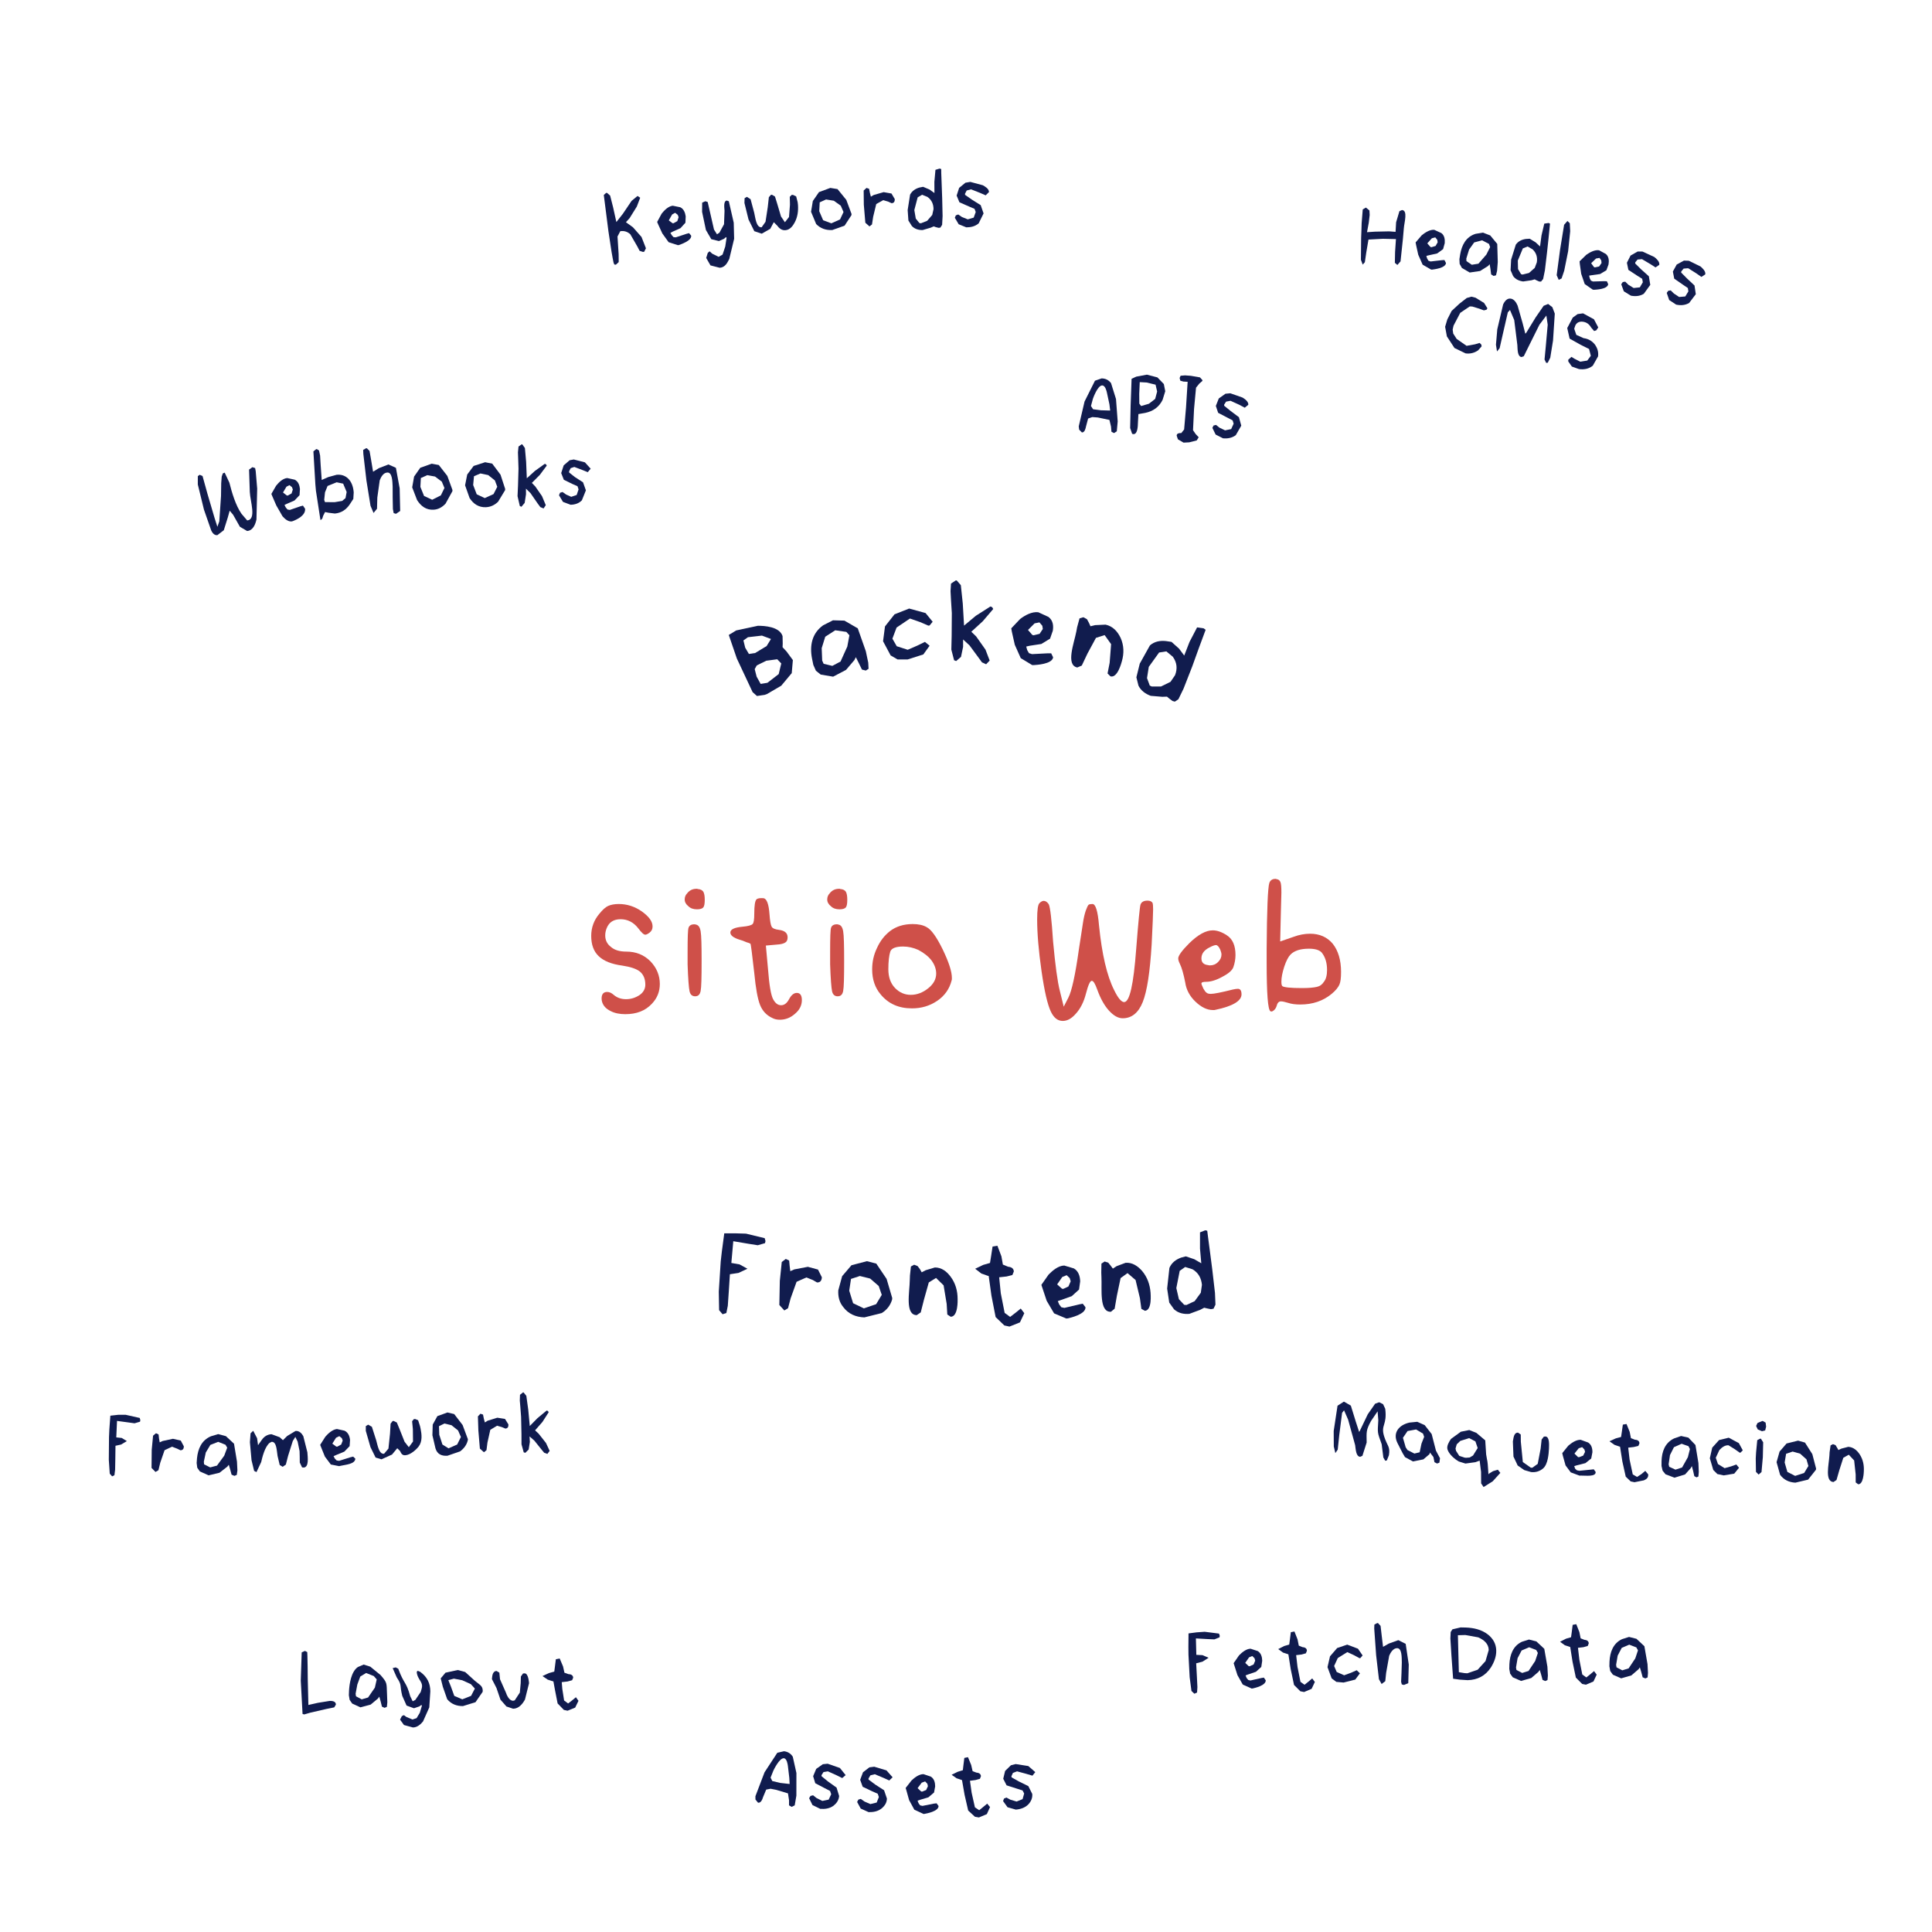 <?xml version="1.0" encoding="UTF-8" standalone="no"?>
<!DOCTYPE svg PUBLIC "-//W3C//DTD SVG 1.1//EN" "http://www.w3.org/Graphics/SVG/1.1/DTD/svg11.dtd">
<svg width="100%" height="100%" viewBox="0 0 800 800" version="1.1" xmlns="http://www.w3.org/2000/svg" xmlns:xlink="http://www.w3.org/1999/xlink" xml:space="preserve" xmlns:serif="http://www.serif.com/" style="fill-rule:evenodd;clip-rule:evenodd;stroke-linejoin:round;stroke-miterlimit:2;">
    <g>
        <g transform="matrix(1.528,-0.108,0.108,1.528,-425.017,-223.935)">
            <g>
                <g transform="matrix(32.647,0,0,32.647,309.752,317.392)">
                    <path class="step1c" d="M0.03,-0.608L0.046,-0.618L0.069,-0.606L0.1,-0.453L0.144,-0.252L0.162,-0.178L0.181,-0.222L0.21,-0.431L0.219,-0.536L0.227,-0.59L0.238,-0.616L0.254,-0.621L0.287,-0.535C0.301,-0.455 0.325,-0.344 0.369,-0.271L0.412,-0.213C0.491,-0.216 0.448,-0.368 0.45,-0.447L0.457,-0.632L0.486,-0.65L0.508,-0.641L0.511,-0.615L0.513,-0.47L0.489,-0.216C0.478,-0.178 0.455,-0.126 0.405,-0.126L0.348,-0.165L0.299,-0.268L0.273,-0.304L0.253,-0.248L0.213,-0.146L0.157,-0.109C0.131,-0.108 0.117,-0.131 0.109,-0.151L0.061,-0.328L0.025,-0.539L0.03,-0.608Z" style="fill:rgb(17,28,78);fill-rule:nonzero;"/>
                </g>
                <g transform="matrix(32.647,0,0,32.647,328.719,317.392)">
                    <path class="step1c" d="M0.173,-0.396L0.181,-0.395L0.213,-0.41L0.226,-0.442L0.22,-0.462L0.201,-0.48L0.175,-0.469L0.143,-0.423L0.173,-0.396ZM0.09,-0.483C0.113,-0.508 0.148,-0.539 0.186,-0.54L0.247,-0.522C0.276,-0.505 0.284,-0.473 0.285,-0.442L0.278,-0.391L0.233,-0.35L0.167,-0.327L0.148,-0.319L0.157,-0.298L0.17,-0.28L0.189,-0.275L0.279,-0.299L0.3,-0.303L0.316,-0.276C0.317,-0.221 0.246,-0.193 0.208,-0.181L0.198,-0.179C0.167,-0.178 0.142,-0.205 0.125,-0.227L0.08,-0.32L0.053,-0.397L0.046,-0.418L0.09,-0.483Z" style="fill:rgb(17,28,78);fill-rule:nonzero;"/>
                </g>
                <g transform="matrix(32.647,0,0,32.647,340.799,317.392)">
                    <path class="step1c" d="M0.275,-0.461L0.222,-0.476L0.145,-0.451L0.12,-0.4L0.109,-0.338L0.114,-0.319L0.195,-0.313L0.257,-0.319L0.286,-0.34L0.299,-0.39L0.275,-0.461ZM0.048,-0.745L0.073,-0.762L0.079,-0.761L0.095,-0.749L0.101,-0.706L0.1,-0.631L0.1,-0.504L0.156,-0.524L0.226,-0.538C0.263,-0.539 0.296,-0.527 0.321,-0.498C0.348,-0.466 0.357,-0.423 0.357,-0.382L0.35,-0.329L0.319,-0.288C0.286,-0.245 0.244,-0.22 0.189,-0.219L0.138,-0.229L0.109,-0.237L0.091,-0.207L0.082,-0.184L0.069,-0.174L0.068,-0.174L0.066,-0.175L0.046,-0.418L0.045,-0.471L0.048,-0.745Z" style="fill:rgb(17,28,78);fill-rule:nonzero;"/>
                </g>
                <g transform="matrix(32.647,0,0,32.647,354.184,317.392)">
                    <path class="step1c" d="M0.05,-0.728L0.075,-0.74L0.082,-0.739L0.102,-0.716L0.11,-0.638L0.119,-0.542L0.169,-0.568L0.25,-0.593L0.31,-0.561L0.329,-0.389L0.32,-0.202L0.284,-0.181L0.265,-0.188L0.261,-0.222L0.266,-0.319L0.272,-0.407C0.273,-0.449 0.278,-0.527 0.236,-0.527C0.202,-0.528 0.18,-0.491 0.169,-0.467L0.139,-0.326L0.13,-0.234L0.099,-0.201L0.078,-0.262L0.059,-0.474L0.049,-0.695L0.05,-0.728Z" style="fill:rgb(17,28,78);fill-rule:nonzero;"/>
                </g>
                <g transform="matrix(32.647,0,0,32.647,366.524,317.392)">
                    <path class="step1c" d="M0.25,-0.466L0.187,-0.482L0.132,-0.462L0.123,-0.389L0.148,-0.312L0.213,-0.276L0.287,-0.307L0.321,-0.366L0.303,-0.42L0.25,-0.466ZM0.133,-0.547L0.23,-0.574L0.288,-0.559L0.352,-0.464L0.386,-0.345L0.385,-0.335L0.321,-0.236C0.292,-0.209 0.258,-0.192 0.218,-0.193C0.157,-0.194 0.116,-0.23 0.088,-0.282L0.055,-0.39L0.077,-0.478L0.133,-0.547Z" style="fill:rgb(17,28,78);fill-rule:nonzero;"/>
                </g>
                <g transform="matrix(32.647,0,0,32.647,380.726,317.392)">
                    <path class="step1c" d="M0.255,-0.447L0.192,-0.465L0.137,-0.446L0.125,-0.374L0.149,-0.295L0.213,-0.259L0.288,-0.287L0.323,-0.345L0.307,-0.399L0.255,-0.447ZM0.14,-0.531L0.237,-0.555L0.295,-0.539L0.357,-0.443L0.387,-0.323L0.386,-0.313L0.321,-0.221C0.291,-0.196 0.257,-0.182 0.217,-0.183C0.158,-0.185 0.116,-0.217 0.088,-0.268L0.058,-0.376L0.082,-0.464L0.14,-0.531Z" style="fill:rgb(17,28,78);fill-rule:nonzero;"/>
                </g>
                <g transform="matrix(32.647,0,0,32.647,394.927,317.392)">
                    <path class="step1c" d="M0.087,-0.665L0.115,-0.682L0.12,-0.68L0.139,-0.649L0.141,-0.535L0.137,-0.398L0.208,-0.454L0.294,-0.507L0.304,-0.502L0.309,-0.491L0.246,-0.418L0.176,-0.357L0.202,-0.326L0.252,-0.242L0.278,-0.165L0.258,-0.139L0.232,-0.152L0.211,-0.185L0.159,-0.273L0.124,-0.313L0.121,-0.267L0.105,-0.196L0.076,-0.166L0.063,-0.173L0.05,-0.256L0.06,-0.342L0.074,-0.482L0.077,-0.561L0.079,-0.618L0.087,-0.665Z" style="fill:rgb(17,28,78);fill-rule:nonzero;"/>
                </g>
                <g transform="matrix(32.647,0,0,32.647,406.027,317.392)">
                    <path class="step1c" d="M0.161,-0.522L0.196,-0.526L0.286,-0.496L0.33,-0.44L0.304,-0.413L0.261,-0.434L0.196,-0.464L0.165,-0.456L0.15,-0.43L0.15,-0.421L0.195,-0.38L0.259,-0.332L0.278,-0.264L0.239,-0.184C0.213,-0.16 0.178,-0.152 0.143,-0.154L0.082,-0.182L0.053,-0.239L0.063,-0.259L0.084,-0.264L0.112,-0.241L0.153,-0.219L0.199,-0.231L0.218,-0.276L0.211,-0.303L0.171,-0.324L0.102,-0.364L0.084,-0.421L0.109,-0.483L0.161,-0.522Z" style="fill:rgb(17,28,78);fill-rule:nonzero;"/>
                </g>
            </g>
        </g>
        <g transform="matrix(1.528,-0.108,0.108,1.528,-258.699,-337.973)">
            <g>
                <g transform="matrix(32.647,0,0,32.647,311.514,317.392)">
                    <path class="step1c" d="M0.015,-0.653L0.036,-0.669L0.043,-0.668L0.067,-0.644L0.085,-0.544L0.103,-0.422L0.162,-0.487L0.241,-0.588L0.293,-0.625L0.314,-0.609L0.281,-0.538L0.215,-0.447L0.182,-0.415L0.237,-0.369L0.302,-0.284L0.332,-0.188L0.315,-0.16L0.304,-0.16L0.278,-0.171L0.262,-0.208L0.211,-0.313C0.189,-0.336 0.162,-0.347 0.13,-0.344L0.104,-0.302L0.103,-0.155L0.099,-0.09L0.077,-0.072L0.07,-0.07L0.061,-0.073L0.056,-0.089L0.052,-0.121L0.046,-0.177L0.032,-0.351L0.015,-0.653Z" style="fill:rgb(17,28,78);fill-rule:nonzero;"/>
                </g>
                <g transform="matrix(32.647,0,0,32.647,324.638,317.392)">
                    <path class="step1c" d="M0.165,-0.379L0.173,-0.379L0.205,-0.394L0.218,-0.426L0.212,-0.446L0.192,-0.464L0.166,-0.452L0.135,-0.405L0.165,-0.379ZM0.08,-0.465C0.103,-0.49 0.138,-0.522 0.176,-0.524L0.237,-0.507C0.266,-0.491 0.275,-0.458 0.277,-0.428L0.271,-0.376L0.227,-0.334L0.161,-0.31L0.141,-0.301L0.151,-0.281L0.164,-0.264L0.183,-0.261L0.274,-0.284L0.295,-0.288L0.311,-0.266C0.313,-0.223 0.218,-0.2 0.206,-0.196L0.196,-0.195L0.121,-0.225L0.074,-0.301L0.045,-0.378L0.038,-0.399L0.08,-0.465Z" style="fill:rgb(17,28,78);fill-rule:nonzero;"/>
                </g>
                <g transform="matrix(32.647,0,0,32.647,336.718,317.392)">
                    <path class="step1c" d="M0.045,-0.456L0.051,-0.532L0.078,-0.542L0.097,-0.534L0.133,-0.303L0.155,-0.262L0.176,-0.274L0.219,-0.341L0.231,-0.452C0.231,-0.481 0.227,-0.534 0.256,-0.535L0.272,-0.528L0.3,-0.348L0.294,-0.215L0.242,-0.051C0.222,-0.017 0.201,0.016 0.158,0.016L0.083,-0.009L0.052,-0.073L0.068,-0.114L0.084,-0.126L0.104,-0.105L0.155,-0.075L0.189,-0.091L0.216,-0.156L0.232,-0.227L0.228,-0.234L0.211,-0.221L0.167,-0.205L0.105,-0.225L0.066,-0.304L0.045,-0.456Z" style="fill:rgb(17,28,78);fill-rule:nonzero;"/>
                </g>
                <g transform="matrix(32.647,0,0,32.647,348.34,317.392)">
                    <path class="step1c" d="M0.044,-0.505L0.048,-0.544L0.068,-0.554L0.097,-0.532L0.119,-0.418C0.126,-0.374 0.127,-0.293 0.172,-0.294L0.207,-0.337L0.234,-0.456L0.249,-0.538L0.268,-0.557L0.277,-0.556L0.3,-0.54L0.313,-0.485L0.338,-0.372L0.367,-0.322L0.404,-0.363L0.419,-0.464L0.422,-0.529L0.439,-0.544L0.45,-0.543L0.475,-0.529L0.484,-0.48L0.485,-0.457C0.485,-0.407 0.475,-0.358 0.448,-0.315C0.431,-0.287 0.404,-0.256 0.367,-0.256C0.337,-0.255 0.316,-0.275 0.301,-0.299L0.275,-0.329L0.274,-0.327L0.242,-0.276L0.169,-0.241L0.109,-0.266L0.068,-0.366L0.044,-0.505Z" style="fill:rgb(17,28,78);fill-rule:nonzero;"/>
                </g>
                <g transform="matrix(32.647,0,0,32.647,365.806,317.392)">
                    <path class="step1c" d="M0.249,-0.471L0.185,-0.486L0.131,-0.466L0.122,-0.393L0.149,-0.316L0.215,-0.286L0.289,-0.313L0.322,-0.372L0.303,-0.426L0.249,-0.471ZM0.131,-0.551L0.227,-0.579L0.286,-0.565L0.352,-0.471L0.387,-0.352L0.386,-0.342L0.323,-0.259L0.219,-0.23C0.167,-0.231 0.122,-0.249 0.089,-0.289L0.054,-0.393L0.075,-0.481L0.131,-0.551Z" style="fill:rgb(17,28,78);fill-rule:nonzero;"/>
                </g>
                <g transform="matrix(32.647,0,0,32.647,380.007,317.392)">
                    <path class="step1c" d="M0.059,-0.421L0.066,-0.538L0.091,-0.558L0.112,-0.549L0.116,-0.516L0.122,-0.483L0.146,-0.495L0.23,-0.513L0.294,-0.497L0.318,-0.449C0.317,-0.43 0.31,-0.416 0.289,-0.417L0.262,-0.432L0.222,-0.447L0.162,-0.419L0.129,-0.315L0.115,-0.253L0.093,-0.238L0.061,-0.271L0.059,-0.421Z" style="fill:rgb(17,28,78);fill-rule:nonzero;"/>
                </g>
                <g transform="matrix(32.647,0,0,32.647,391.63,317.392)">
                    <path class="step1c" d="M0.233,-0.448L0.19,-0.469L0.152,-0.45L0.117,-0.347L0.124,-0.276L0.151,-0.237L0.164,-0.234L0.217,-0.251L0.262,-0.296L0.276,-0.343C0.279,-0.385 0.266,-0.421 0.233,-0.448ZM0.315,-0.667L0.35,-0.675L0.363,-0.67L0.361,-0.638L0.358,-0.547L0.354,-0.429L0.347,-0.281L0.338,-0.209L0.322,-0.187L0.307,-0.186L0.283,-0.194L0.268,-0.201L0.242,-0.192L0.174,-0.177C0.14,-0.179 0.109,-0.19 0.087,-0.217L0.062,-0.264L0.062,-0.351L0.091,-0.477C0.11,-0.507 0.139,-0.523 0.172,-0.53L0.203,-0.534L0.254,-0.508L0.293,-0.476L0.299,-0.568L0.315,-0.667Z" style="fill:rgb(17,28,78);fill-rule:nonzero;"/>
                </g>
                <g transform="matrix(32.647,0,0,32.647,404.264,317.392)">
                    <path class="step1c" d="M0.168,-0.543L0.209,-0.547L0.31,-0.512C0.327,-0.501 0.36,-0.479 0.357,-0.452L0.328,-0.427L0.282,-0.451L0.211,-0.485L0.174,-0.478L0.158,-0.452L0.158,-0.443L0.211,-0.4L0.281,-0.349L0.3,-0.279L0.254,-0.2C0.224,-0.177 0.187,-0.171 0.149,-0.174L0.088,-0.204L0.06,-0.26L0.07,-0.279L0.09,-0.285L0.119,-0.262L0.166,-0.239L0.216,-0.25L0.236,-0.295L0.228,-0.322L0.185,-0.344L0.107,-0.385L0.088,-0.442L0.113,-0.504L0.168,-0.543Z" style="fill:rgb(17,28,78);fill-rule:nonzero;"/>
                </g>
            </g>
        </g>
        <g transform="matrix(1.529,0.082,-0.082,1.529,-50.207,-323.919)">
            <g>
                <g transform="matrix(32.647,0,0,32.647,339.917,317.392)">
                    <path class="step1c" d="M0.268,-0.549C0.265,-0.56 0.252,-0.607 0.226,-0.606C0.188,-0.605 0.156,-0.495 0.155,-0.492L0.142,-0.431L0.161,-0.405L0.227,-0.4L0.303,-0.402L0.294,-0.453L0.268,-0.549ZM0.164,-0.642L0.218,-0.664C0.25,-0.665 0.277,-0.654 0.298,-0.629L0.346,-0.5L0.37,-0.315L0.367,-0.233L0.345,-0.217L0.323,-0.227L0.317,-0.27L0.301,-0.324L0.204,-0.339L0.158,-0.34L0.124,-0.326L0.11,-0.259C0.108,-0.245 0.103,-0.209 0.079,-0.208L0.055,-0.23L0.05,-0.257L0.087,-0.465L0.164,-0.642Z" style="fill:rgb(17,28,78);fill-rule:nonzero;"/>
                </g>
                <g transform="matrix(32.647,0,0,32.647,353.759,317.392)">
                    <path class="step1c" d="M0.259,-0.58L0.243,-0.636L0.168,-0.65L0.111,-0.65L0.112,-0.552L0.117,-0.472L0.133,-0.453L0.196,-0.475L0.246,-0.518L0.259,-0.58ZM0.08,-0.694L0.167,-0.715L0.255,-0.697L0.311,-0.645L0.326,-0.586L0.308,-0.514C0.282,-0.452 0.234,-0.415 0.17,-0.398L0.114,-0.385L0.114,-0.316C0.115,-0.281 0.116,-0.218 0.082,-0.217L0.071,-0.219L0.052,-0.266L0.046,-0.451L0.042,-0.674L0.08,-0.694Z" style="fill:rgb(17,28,78);fill-rule:nonzero;"/>
                </g>
                <g transform="matrix(32.647,0,0,32.647,366.133,317.392)">
                    <path class="step1c" d="M0.067,-0.68L0.06,-0.702L0.067,-0.721L0.104,-0.726L0.152,-0.725L0.228,-0.716L0.249,-0.695L0.25,-0.688L0.225,-0.664L0.2,-0.629L0.193,-0.452L0.194,-0.276L0.217,-0.246L0.244,-0.22L0.229,-0.193L0.168,-0.174L0.121,-0.169L0.073,-0.194L0.061,-0.224C0.061,-0.244 0.082,-0.247 0.098,-0.247L0.12,-0.278L0.126,-0.461L0.128,-0.674L0.093,-0.674L0.067,-0.68Z" style="fill:rgb(17,28,78);fill-rule:nonzero;"/>
                </g>
                <g transform="matrix(32.647,0,0,32.647,375.861,317.392)">
                    <path class="step1c" d="M0.148,-0.592L0.188,-0.598L0.291,-0.568C0.308,-0.559 0.343,-0.538 0.342,-0.511L0.314,-0.485L0.267,-0.507L0.193,-0.536L0.157,-0.527L0.142,-0.501L0.143,-0.492L0.198,-0.452L0.27,-0.404L0.293,-0.335L0.252,-0.254C0.222,-0.229 0.186,-0.221 0.148,-0.222L0.085,-0.25L0.055,-0.304L0.064,-0.324L0.084,-0.33L0.113,-0.309L0.161,-0.289L0.211,-0.302L0.229,-0.348L0.219,-0.375L0.175,-0.395L0.096,-0.431L0.074,-0.487L0.095,-0.55L0.148,-0.592Z" style="fill:rgb(17,28,78);fill-rule:nonzero;"/>
                </g>
            </g>
        </g>
        <g transform="matrix(1.518,0.202,-0.202,1.518,143.324,-428.15)">
            <g>
                <g>
                    <g transform="matrix(32.647,0,0,32.647,316.411,317.392)">
                        <path class="step1c" d="M0.013,-0.624L0.037,-0.643L0.069,-0.623L0.076,-0.586L0.077,-0.522L0.073,-0.442L0.138,-0.455L0.254,-0.473L0.307,-0.476L0.301,-0.555L0.316,-0.65L0.336,-0.662C0.386,-0.665 0.368,-0.564 0.371,-0.513L0.375,-0.426L0.38,-0.239L0.358,-0.206L0.335,-0.221L0.325,-0.31L0.318,-0.417L0.21,-0.405L0.093,-0.383L0.089,-0.273L0.088,-0.193L0.073,-0.171L0.053,-0.209L0.031,-0.388L0.025,-0.452L0.019,-0.51L0.013,-0.624Z" style="fill:rgb(17,28,78);fill-rule:nonzero;"/>
                    </g>
                    <g transform="matrix(32.647,0,0,32.647,330.874,317.392)">
                        <path class="step1c" d="M0.167,-0.39L0.175,-0.389L0.208,-0.404L0.221,-0.436L0.215,-0.456L0.196,-0.474L0.169,-0.463L0.137,-0.416L0.167,-0.39ZM0.083,-0.477C0.106,-0.501 0.142,-0.533 0.179,-0.535L0.241,-0.516C0.27,-0.5 0.278,-0.468 0.28,-0.437L0.273,-0.386L0.229,-0.344L0.163,-0.32L0.143,-0.312L0.152,-0.292L0.165,-0.275L0.184,-0.271L0.275,-0.294L0.296,-0.298L0.312,-0.275C0.314,-0.232 0.219,-0.21 0.206,-0.206L0.197,-0.205L0.122,-0.236L0.075,-0.313L0.047,-0.39L0.04,-0.411L0.083,-0.477Z" style="fill:rgb(17,28,78);fill-rule:nonzero;"/>
                    </g>
                    <g transform="matrix(32.647,0,0,32.647,342.953,317.392)">
                        <path class="step1c" d="M0.274,-0.479L0.214,-0.501L0.151,-0.475L0.117,-0.411L0.104,-0.334L0.108,-0.313L0.156,-0.289L0.209,-0.305L0.264,-0.388L0.287,-0.454L0.274,-0.479ZM0.153,-0.547L0.212,-0.565L0.275,-0.55L0.342,-0.488L0.366,-0.34L0.37,-0.267L0.366,-0.229L0.347,-0.221L0.325,-0.231L0.314,-0.273L0.302,-0.313L0.291,-0.297L0.231,-0.247L0.147,-0.223L0.078,-0.252L0.055,-0.283L0.048,-0.321L0.049,-0.361C0.052,-0.439 0.077,-0.512 0.153,-0.547Z" style="fill:rgb(17,28,78);fill-rule:nonzero;"/>
                    </g>
                    <g transform="matrix(32.647,0,0,32.647,356.763,317.392)">
                        <path class="step1c" d="M0.215,-0.482L0.171,-0.5L0.134,-0.479L0.106,-0.374L0.117,-0.304L0.147,-0.266L0.16,-0.264L0.211,-0.284L0.253,-0.332L0.264,-0.38C0.265,-0.422 0.25,-0.457 0.215,-0.482ZM0.283,-0.706L0.318,-0.716L0.33,-0.712L0.331,-0.68L0.334,-0.588L0.337,-0.471L0.339,-0.323L0.334,-0.25L0.32,-0.227L0.305,-0.225L0.281,-0.232L0.265,-0.238L0.24,-0.227L0.173,-0.208C0.139,-0.208 0.107,-0.217 0.084,-0.242L0.057,-0.287L0.05,-0.374L0.072,-0.502C0.088,-0.533 0.116,-0.551 0.149,-0.56L0.18,-0.566L0.232,-0.543L0.273,-0.514L0.273,-0.606L0.283,-0.706Z" style="fill:rgb(17,28,78);fill-rule:nonzero;"/>
                    </g>
                    <g transform="matrix(32.647,0,0,32.647,369.397,317.392)">
                        <path class="step1c" d="M0.054,-0.296L0.054,-0.507L0.06,-0.718L0.083,-0.753L0.105,-0.737L0.117,-0.672L0.122,-0.506L0.111,-0.341L0.098,-0.275L0.076,-0.26L0.054,-0.296Z" style="fill:rgb(17,28,78);fill-rule:nonzero;"/>
                    </g>
                    <g transform="matrix(32.647,0,0,32.647,374.849,317.392)">
                        <path class="step1c" d="M0.185,-0.403L0.193,-0.402L0.226,-0.414L0.242,-0.445L0.237,-0.466L0.22,-0.485L0.192,-0.476L0.157,-0.432L0.185,-0.403ZM0.108,-0.496C0.133,-0.519 0.171,-0.548 0.208,-0.547L0.268,-0.524C0.296,-0.505 0.302,-0.472 0.301,-0.441L0.29,-0.391L0.242,-0.353L0.174,-0.334L0.154,-0.328L0.162,-0.307L0.174,-0.289L0.192,-0.284L0.284,-0.299L0.306,-0.301L0.32,-0.278C0.318,-0.234 0.221,-0.22 0.209,-0.217L0.199,-0.217L0.127,-0.254L0.087,-0.334L0.065,-0.413L0.06,-0.435L0.108,-0.496Z" style="fill:rgb(17,28,78);fill-rule:nonzero;"/>
                    </g>
                    <g transform="matrix(32.647,0,0,32.647,386.929,317.392)">
                        <path class="step1c" d="M0.156,-0.579L0.196,-0.584L0.299,-0.552C0.316,-0.542 0.35,-0.52 0.348,-0.493L0.32,-0.468L0.273,-0.49L0.2,-0.521L0.164,-0.513L0.148,-0.487L0.149,-0.478L0.203,-0.437L0.275,-0.388L0.296,-0.319L0.253,-0.239C0.223,-0.214 0.186,-0.207 0.149,-0.209L0.086,-0.237L0.057,-0.292L0.067,-0.312L0.087,-0.318L0.116,-0.296L0.163,-0.275L0.213,-0.287L0.232,-0.332L0.223,-0.36L0.179,-0.38L0.1,-0.418L0.08,-0.475L0.102,-0.538L0.156,-0.579Z" style="fill:rgb(17,28,78);fill-rule:nonzero;"/>
                    </g>
                    <g transform="matrix(32.647,0,0,32.647,399.367,317.392)">
                        <path class="step1c" d="M0.165,-0.555L0.205,-0.559L0.307,-0.525C0.324,-0.514 0.357,-0.492 0.355,-0.465L0.326,-0.44L0.28,-0.464L0.208,-0.497L0.171,-0.489L0.155,-0.463L0.155,-0.454L0.209,-0.412L0.279,-0.362L0.299,-0.292L0.254,-0.213C0.224,-0.189 0.187,-0.182 0.149,-0.185L0.087,-0.215L0.059,-0.271L0.069,-0.29L0.089,-0.296L0.118,-0.274L0.165,-0.251L0.215,-0.262L0.235,-0.307L0.227,-0.334L0.183,-0.356L0.105,-0.396L0.086,-0.453L0.11,-0.515L0.165,-0.555Z" style="fill:rgb(17,28,78);fill-rule:nonzero;"/>
                    </g>
                    <g transform="matrix(32.647,0,0,32.647,341.37,336.436)">
                        <path class="step1c" d="M0.145,-0.539L0.199,-0.594L0.236,-0.61L0.271,-0.606L0.347,-0.572L0.38,-0.532L0.374,-0.519L0.353,-0.511L0.314,-0.52L0.254,-0.53L0.233,-0.528L0.162,-0.465L0.121,-0.353L0.118,-0.319L0.127,-0.287L0.161,-0.247L0.25,-0.201L0.318,-0.223L0.354,-0.239L0.37,-0.227L0.374,-0.213L0.35,-0.177C0.322,-0.151 0.288,-0.138 0.25,-0.138L0.153,-0.17L0.078,-0.257L0.053,-0.334L0.063,-0.397L0.089,-0.471L0.145,-0.539Z" style="fill:rgb(17,28,78);fill-rule:nonzero;"/>
                    </g>
                    <g transform="matrix(32.647,0,0,32.647,355.539,336.436)">
                        <path class="step1c" d="M0.071,-0.582C0.079,-0.606 0.095,-0.637 0.126,-0.637C0.156,-0.637 0.178,-0.609 0.191,-0.587L0.251,-0.449L0.285,-0.365L0.291,-0.372L0.352,-0.51L0.405,-0.614L0.44,-0.634L0.478,-0.612L0.505,-0.562L0.52,-0.339L0.516,-0.195L0.501,-0.151L0.488,-0.148L0.471,-0.174L0.467,-0.279L0.459,-0.463L0.438,-0.537L0.391,-0.454L0.334,-0.287L0.297,-0.178L0.279,-0.169C0.244,-0.169 0.239,-0.229 0.232,-0.263L0.179,-0.465L0.133,-0.543L0.118,-0.521L0.101,-0.339L0.09,-0.218L0.072,-0.188L0.056,-0.242L0.05,-0.37L0.071,-0.582Z" style="fill:rgb(17,28,78);fill-rule:nonzero;"/>
                    </g>
                    <g transform="matrix(32.647,0,0,32.647,374.147,336.436)">
                        <path class="step1c" d="M0.087,-0.549L0.123,-0.583L0.167,-0.595L0.263,-0.558L0.307,-0.496L0.294,-0.47L0.277,-0.462L0.248,-0.488C0.23,-0.512 0.206,-0.526 0.175,-0.526C0.148,-0.526 0.127,-0.515 0.117,-0.489L0.111,-0.459L0.135,-0.411L0.198,-0.392C0.237,-0.392 0.27,-0.379 0.298,-0.352C0.323,-0.325 0.337,-0.295 0.337,-0.258L0.304,-0.176C0.275,-0.145 0.236,-0.133 0.194,-0.133L0.133,-0.146L0.098,-0.184L0.096,-0.198L0.119,-0.225L0.146,-0.213L0.197,-0.195L0.253,-0.212L0.277,-0.255L0.255,-0.309L0.182,-0.334L0.084,-0.373L0.053,-0.457L0.087,-0.549Z" style="fill:rgb(17,28,78);fill-rule:nonzero;"/>
                    </g>
                </g>
            </g>
        </g>
        <g transform="matrix(1,-0.01,0.01,1,-70.528,36.7)">
            <g>
                <g transform="matrix(50,0,0,50,185.959,680.156)">
                    <path class="step1c" d="M0.06,-0.615L0.087,-0.627L0.106,-0.617L0.107,-0.585L0.108,-0.499L0.108,-0.392L0.111,-0.179L0.19,-0.196L0.289,-0.211C0.308,-0.211 0.339,-0.208 0.339,-0.18L0.325,-0.157L0.258,-0.144L0.126,-0.115L0.076,-0.101L0.062,-0.105L0.05,-0.381L0.06,-0.615Z" style="fill:rgb(16,27,78);fill-rule:nonzero;"/>
                </g>
                <g transform="matrix(50,0,0,50,205.659,680.156)">
                    <path class="step1c" d="M0.261,-0.413L0.198,-0.439L0.149,-0.41L0.124,-0.344L0.109,-0.268L0.112,-0.247L0.159,-0.221L0.212,-0.236L0.269,-0.317L0.285,-0.385L0.261,-0.413ZM0.13,-0.489L0.178,-0.509L0.233,-0.491L0.317,-0.421C0.373,-0.355 0.366,-0.355 0.369,-0.267L0.371,-0.194L0.367,-0.157L0.348,-0.149L0.326,-0.159L0.316,-0.201L0.305,-0.242L0.293,-0.226L0.233,-0.177L0.148,-0.155L0.08,-0.187L0.059,-0.218L0.053,-0.257L0.055,-0.297C0.059,-0.349 0.073,-0.451 0.13,-0.489Z" style="fill:rgb(16,27,78);fill-rule:nonzero;"/>
                </g>
                <g transform="matrix(50,0,0,50,226.809,680.156)">
                    <path class="step1c" d="M0.028,-0.4L-0.005,-0.477L0.02,-0.483L0.041,-0.472C0.089,-0.338 0.105,-0.369 0.138,-0.243L0.158,-0.201L0.18,-0.212L0.225,-0.277C0.241,-0.325 0.244,-0.337 0.215,-0.382C0.202,-0.402 0.182,-0.454 0.205,-0.452L0.223,-0.444C0.281,-0.401 0.305,-0.348 0.305,-0.282L0.295,-0.149L0.242,-0.033C0.221,-0.008 0.193,0.016 0.158,0.016L0.084,-0.005L0.052,-0.05L0.067,-0.079L0.084,-0.087L0.104,-0.072L0.155,-0.05L0.189,-0.061L0.216,-0.105L0.234,-0.163L0.23,-0.17L0.213,-0.158L0.168,-0.143L0.107,-0.166L0.072,-0.247C0.05,-0.34 0.073,-0.331 0.028,-0.4Z" style="fill:rgb(16,27,78);fill-rule:nonzero;"/>
                </g>
                <g transform="matrix(50,0,0,50,244.609,680.156)">
                    <path class="step1c" d="M0.214,-0.371L0.145,-0.385L0.099,-0.373L0.12,-0.319L0.147,-0.242L0.213,-0.213L0.286,-0.241L0.318,-0.301L0.285,-0.338L0.214,-0.371ZM0.076,-0.435L0.178,-0.456L0.239,-0.439L0.318,-0.366C0.355,-0.333 0.383,-0.325 0.383,-0.283L0.382,-0.273L0.322,-0.188L0.218,-0.157C0.166,-0.157 0.122,-0.174 0.088,-0.215L0.053,-0.318L0.036,-0.388L0.076,-0.435Z" style="fill:rgb(16,27,78);fill-rule:nonzero;"/>
                </g>
                <g transform="matrix(50,0,0,50,266.359,680.156)">
                    <path class="step1c" d="M0.028,-0.403C0.031,-0.421 0.04,-0.445 0.064,-0.445L0.087,-0.431L0.092,-0.376L0.139,-0.267C0.146,-0.246 0.165,-0.197 0.199,-0.197L0.212,-0.2L0.255,-0.264L0.263,-0.342L0.265,-0.397L0.283,-0.422L0.296,-0.423C0.328,-0.423 0.331,-0.348 0.332,-0.341L0.297,-0.206C0.276,-0.169 0.245,-0.131 0.198,-0.131L0.143,-0.15L0.094,-0.207L0.062,-0.304L0.025,-0.378L0.028,-0.403Z" style="fill:rgb(16,27,78);fill-rule:nonzero;"/>
                </g>
                <g transform="matrix(50,0,0,50,285.759,680.156)">
                    <path class="step1c" d="M0.168,-0.537L0.2,-0.543L0.227,-0.477L0.238,-0.425L0.27,-0.413C0.289,-0.412 0.309,-0.406 0.31,-0.383L0.301,-0.362L0.263,-0.352L0.215,-0.347L0.219,-0.291L0.233,-0.195L0.266,-0.17L0.299,-0.195L0.331,-0.221L0.352,-0.191L0.324,-0.135L0.261,-0.11L0.23,-0.117L0.179,-0.171L0.158,-0.284L0.146,-0.354L0.138,-0.356L0.099,-0.369L0.056,-0.399L0.109,-0.423L0.154,-0.435L0.16,-0.478L0.168,-0.537Z" style="fill:rgb(16,27,78);fill-rule:nonzero;"/>
                </g>
            </g>
        </g>
        <g transform="matrix(1,0.023,-0.023,1,140.784,69.07)">
            <g>
                <g transform="matrix(50,0,0,50,187.434,680.156)">
                    <path class="step1c" d="M0.263,-0.453C0.261,-0.464 0.254,-0.512 0.229,-0.515C0.191,-0.518 0.145,-0.413 0.144,-0.411L0.122,-0.352L0.137,-0.324L0.203,-0.31L0.281,-0.303L0.277,-0.354L0.263,-0.453ZM0.173,-0.559L0.228,-0.573C0.26,-0.57 0.285,-0.555 0.302,-0.529L0.335,-0.395L0.339,-0.208L0.327,-0.127L0.302,-0.114L0.28,-0.126L0.279,-0.169L0.269,-0.225L0.171,-0.252L0.124,-0.26L0.088,-0.252L0.063,-0.188C0.059,-0.173 0.048,-0.139 0.023,-0.142L0.001,-0.168L0,-0.195L0.071,-0.395L0.173,-0.559Z" style="fill:rgb(16,27,78);fill-rule:nonzero;"/>
                </g>
                <g transform="matrix(50,0,0,50,208.634,680.156)">
                    <path class="step1c" d="M0.128,-0.473L0.168,-0.478L0.27,-0.445L0.319,-0.387L0.291,-0.362L0.244,-0.384L0.171,-0.415L0.135,-0.408L0.119,-0.382L0.12,-0.373L0.174,-0.331L0.246,-0.282L0.269,-0.213C0.267,-0.179 0.25,-0.153 0.225,-0.132C0.193,-0.107 0.154,-0.101 0.115,-0.103L0.05,-0.133L0.021,-0.189L0.032,-0.208L0.053,-0.214L0.082,-0.192L0.131,-0.169L0.183,-0.181L0.203,-0.226L0.193,-0.253L0.148,-0.275L0.069,-0.314L0.05,-0.372L0.074,-0.433L0.128,-0.473Z" style="fill:rgb(16,27,78);fill-rule:nonzero;"/>
                </g>
                <g transform="matrix(50,0,0,50,227.684,680.156)">
                    <path class="step1c" d="M0.133,-0.456L0.173,-0.462L0.275,-0.434L0.327,-0.378L0.3,-0.351L0.253,-0.371L0.179,-0.4L0.143,-0.39L0.128,-0.364L0.128,-0.355L0.184,-0.315L0.259,-0.269L0.284,-0.201C0.284,-0.167 0.268,-0.141 0.243,-0.119C0.213,-0.093 0.174,-0.085 0.135,-0.085L0.069,-0.113L0.038,-0.167L0.048,-0.187L0.068,-0.193L0.099,-0.172L0.148,-0.152L0.2,-0.166L0.217,-0.212L0.207,-0.239L0.161,-0.258L0.081,-0.294L0.059,-0.351L0.081,-0.414L0.133,-0.456Z" style="fill:rgb(16,27,78);fill-rule:nonzero;"/>
                </g>
                <g transform="matrix(50,0,0,50,246.734,680.156)">
                    <path class="step1c" d="M0.185,-0.266L0.193,-0.265L0.226,-0.279L0.24,-0.311L0.235,-0.331L0.216,-0.35L0.188,-0.339L0.155,-0.293L0.185,-0.266ZM0.103,-0.355C0.127,-0.379 0.163,-0.409 0.201,-0.41L0.262,-0.391C0.291,-0.374 0.299,-0.342 0.3,-0.311L0.292,-0.26L0.246,-0.219L0.178,-0.197L0.157,-0.189L0.166,-0.168L0.179,-0.151L0.199,-0.147L0.293,-0.168L0.315,-0.171L0.332,-0.149C0.333,-0.104 0.23,-0.084 0.22,-0.082L0.21,-0.08L0.132,-0.114L0.087,-0.192L0.063,-0.271L0.056,-0.292L0.103,-0.355Z" style="fill:rgb(16,27,78);fill-rule:nonzero;"/>
                </g>
                <g transform="matrix(50,0,0,50,265.234,680.156)">
                    <path class="step1c" d="M0.166,-0.552L0.196,-0.559L0.224,-0.495L0.237,-0.444L0.268,-0.433C0.286,-0.432 0.305,-0.426 0.307,-0.404L0.299,-0.382L0.263,-0.371L0.217,-0.364L0.233,-0.266L0.263,-0.145L0.299,-0.122L0.332,-0.15L0.364,-0.178L0.388,-0.15L0.363,-0.091L0.298,-0.062L0.265,-0.067L0.208,-0.117L0.175,-0.247L0.151,-0.368L0.144,-0.37L0.126,-0.376L0.106,-0.382L0.064,-0.41L0.114,-0.436L0.156,-0.45L0.16,-0.493L0.166,-0.552Z" style="fill:rgb(16,27,78);fill-rule:nonzero;"/>
                </g>
                <g transform="matrix(50,0,0,50,285.534,680.156)">
                    <path class="step1c" d="M0.147,-0.5L0.186,-0.511L0.291,-0.497L0.35,-0.448L0.327,-0.418L0.276,-0.432L0.199,-0.451L0.165,-0.437L0.153,-0.409L0.155,-0.4L0.215,-0.368L0.295,-0.331L0.329,-0.267C0.333,-0.234 0.321,-0.205 0.299,-0.18C0.272,-0.151 0.235,-0.138 0.196,-0.134L0.127,-0.152L0.089,-0.202L0.096,-0.223L0.116,-0.232L0.149,-0.215L0.201,-0.201L0.25,-0.222L0.262,-0.269L0.248,-0.294L0.2,-0.308L0.115,-0.333L0.086,-0.387L0.1,-0.452L0.147,-0.5Z" style="fill:rgb(16,27,78);fill-rule:nonzero;"/>
                </g>
            </g>
        </g>
        <g transform="matrix(0.998,0.056,-0.056,0.998,453.745,-75.389)">
            <g>
                <g transform="matrix(50,0,0,50,133.434,680.156)">
                    <path class="step1c" d="M0.068,-0.581L0.119,-0.618L0.178,-0.588L0.226,-0.459L0.259,-0.374L0.263,-0.381L0.322,-0.524L0.378,-0.615L0.411,-0.629L0.444,-0.615L0.464,-0.578C0.489,-0.441 0.433,-0.444 0.467,-0.351C0.498,-0.269 0.524,-0.27 0.516,-0.195L0.501,-0.151L0.488,-0.148L0.471,-0.174L0.451,-0.283C0.408,-0.385 0.412,-0.369 0.412,-0.48L0.402,-0.553L0.352,-0.47C0.314,-0.389 0.32,-0.378 0.326,-0.29L0.297,-0.178L0.279,-0.169C0.244,-0.169 0.239,-0.229 0.232,-0.263L0.162,-0.471L0.124,-0.546L0.109,-0.524L0.096,-0.34L0.09,-0.218L0.072,-0.188L0.056,-0.242L0.048,-0.37L0.068,-0.581Z" style="fill:rgb(16,27,78);fill-rule:nonzero;"/>
                </g>
                <g transform="matrix(50,0,0,50,161.934,680.156)">
                    <path class="step1c" d="M0.218,-0.39L0.159,-0.421L0.089,-0.404L0.054,-0.346L0.081,-0.269L0.097,-0.247L0.156,-0.221L0.199,-0.234L0.21,-0.306L0.229,-0.364L0.218,-0.39ZM0.101,-0.475L0.165,-0.485L0.228,-0.461L0.29,-0.39L0.333,-0.255L0.37,-0.194L0.367,-0.157L0.348,-0.149L0.326,-0.159L0.315,-0.201L0.284,-0.237L0.281,-0.223L0.233,-0.177L0.148,-0.155L0.08,-0.187L0.059,-0.218L0.035,-0.259L0.01,-0.302C-0.035,-0.384 0.016,-0.451 0.101,-0.475Z" style="fill:rgb(16,27,78);fill-rule:nonzero;"/>
                </g>
                <g transform="matrix(50,0,0,50,183.084,680.156)">
                    <path class="step1c" d="M0.232,-0.35L0.179,-0.374L0.107,-0.347L0.079,-0.317L0.071,-0.282L0.076,-0.263L0.105,-0.223L0.148,-0.211L0.162,-0.21L0.192,-0.214L0.219,-0.232L0.254,-0.296L0.232,-0.35ZM0.107,-0.423L0.176,-0.441L0.236,-0.421L0.313,-0.363L0.327,-0.247L0.336,-0.208C0.349,-0.17 0.356,-0.047 0.357,-0.088L0.392,-0.112L0.431,-0.126L0.453,-0.101L0.394,-0.028L0.321,0.024L0.299,-0.005L0.293,-0.1L0.276,-0.193L0.242,-0.178L0.16,-0.162L0.104,-0.176C0.068,-0.194 0.02,-0.231 0.005,-0.27C-0.006,-0.299 0.016,-0.338 0.029,-0.359L0.107,-0.423Z" style="fill:rgb(16,27,78);fill-rule:nonzero;"/>
                </g>
                <g transform="matrix(50,0,0,50,208.584,680.156)">
                    <path class="step1c" d="M0.036,-0.4C0.039,-0.418 0.047,-0.443 0.071,-0.442L0.094,-0.428L0.098,-0.368L0.124,-0.201L0.193,-0.158L0.206,-0.159L0.248,-0.193L0.265,-0.32L0.269,-0.396L0.286,-0.421L0.299,-0.423C0.334,-0.423 0.333,-0.358 0.334,-0.323C0.334,-0.282 0.333,-0.195 0.295,-0.158C0.268,-0.132 0.234,-0.12 0.197,-0.122L0.14,-0.135L0.083,-0.17L0.044,-0.242L0.032,-0.367L0.036,-0.4Z" style="fill:rgb(16,27,78);fill-rule:nonzero;"/>
                </g>
                <g transform="matrix(50,0,0,50,227.984,680.156)">
                    <path class="step1c" d="M0.19,-0.268L0.198,-0.267L0.232,-0.282L0.246,-0.314L0.24,-0.333L0.22,-0.352L0.192,-0.341L0.159,-0.295L0.19,-0.268ZM0.104,-0.357C0.129,-0.381 0.166,-0.411 0.204,-0.412L0.267,-0.393C0.296,-0.377 0.306,-0.345 0.307,-0.314L0.3,-0.262L0.254,-0.221L0.184,-0.199L0.163,-0.191L0.172,-0.17L0.187,-0.158L0.207,-0.155L0.303,-0.17L0.326,-0.174L0.343,-0.153C0.348,-0.111 0.264,-0.119 0.222,-0.116L0.211,-0.115L0.137,-0.138L0.091,-0.193L0.064,-0.272L0.058,-0.293L0.104,-0.357Z" style="fill:rgb(16,27,78);fill-rule:nonzero;"/>
                </g>
                <g transform="matrix(50,0,0,50,246.484,680.156)">
                    <path class="step1c" d="M0.176,-0.557L0.206,-0.564L0.236,-0.5L0.249,-0.449L0.282,-0.438C0.3,-0.438 0.32,-0.433 0.322,-0.41L0.314,-0.388L0.277,-0.377L0.231,-0.369L0.248,-0.271L0.281,-0.15L0.318,-0.131L0.352,-0.156L0.383,-0.185L0.409,-0.157C0.412,-0.13 0.399,-0.118 0.376,-0.106L0.299,-0.086L0.267,-0.091L0.224,-0.128L0.189,-0.252L0.163,-0.373L0.155,-0.375L0.137,-0.38L0.116,-0.386L0.073,-0.413L0.124,-0.44L0.167,-0.454L0.171,-0.498L0.176,-0.557Z" style="fill:rgb(16,27,78);fill-rule:nonzero;"/>
                </g>
                <g transform="matrix(50,0,0,50,266.784,680.156)">
                    <path class="step1c" d="M0.323,-0.409L0.265,-0.426L0.203,-0.394L0.174,-0.327L0.167,-0.25L0.173,-0.23L0.226,-0.209L0.28,-0.23L0.323,-0.318L0.336,-0.386L0.323,-0.409ZM0.199,-0.466L0.257,-0.49L0.318,-0.48L0.38,-0.422L0.413,-0.274L0.42,-0.201L0.419,-0.163L0.404,-0.155L0.385,-0.164L0.373,-0.206L0.36,-0.246L0.352,-0.229L0.308,-0.174L0.222,-0.142L0.146,-0.166L0.12,-0.195L0.109,-0.233L0.107,-0.273C0.105,-0.351 0.126,-0.425 0.199,-0.466Z" style="fill:rgb(16,27,78);fill-rule:nonzero;"/>
                </g>
                <g transform="matrix(50,0,0,50,287.934,680.156)">
                    <path class="step1c" d="M0.15,-0.474L0.229,-0.498L0.315,-0.458L0.351,-0.4L0.333,-0.38L0.327,-0.379L0.284,-0.406L0.231,-0.435C0.2,-0.436 0.175,-0.413 0.157,-0.391L0.131,-0.326L0.152,-0.275L0.209,-0.244L0.262,-0.262L0.304,-0.28L0.328,-0.254L0.291,-0.203L0.205,-0.184L0.152,-0.192L0.116,-0.224L0.082,-0.319L0.097,-0.408L0.15,-0.474Z" style="fill:rgb(16,27,78);fill-rule:nonzero;"/>
                </g>
                <g transform="matrix(50,0,0,50,307.884,680.156)">
                    <path class="step1c" d="M0.061,-0.633L0.1,-0.652L0.106,-0.651L0.128,-0.64L0.134,-0.607L0.128,-0.575L0.102,-0.567L0.066,-0.58L0.051,-0.608L0.061,-0.633ZM0.067,-0.491L0.091,-0.505L0.097,-0.504L0.117,-0.476L0.121,-0.353L0.117,-0.229L0.094,-0.207L0.071,-0.228L0.063,-0.339L0.063,-0.389L0.067,-0.491Z" style="fill:rgb(16,27,78);fill-rule:nonzero;"/>
                </g>
                <g transform="matrix(50,0,0,50,317.084,680.156)">
                    <path class="step1c" d="M0.244,-0.399L0.181,-0.413L0.128,-0.392L0.12,-0.319L0.147,-0.242L0.213,-0.213L0.286,-0.241L0.318,-0.301L0.299,-0.355L0.244,-0.399ZM0.127,-0.477L0.221,-0.506L0.279,-0.493L0.345,-0.401L0.383,-0.283L0.382,-0.273L0.322,-0.188L0.218,-0.157C0.166,-0.157 0.122,-0.174 0.088,-0.215L0.053,-0.318L0.073,-0.407L0.127,-0.477Z" style="fill:rgb(16,27,78);fill-rule:nonzero;"/>
                </g>
                <g transform="matrix(50,0,0,50,338.834,680.156)">
                    <path class="step1c" d="M0.052,-0.397L0.052,-0.425L0.057,-0.482L0.076,-0.493L0.098,-0.486L0.111,-0.467L0.124,-0.447L0.148,-0.46L0.204,-0.478C0.246,-0.478 0.278,-0.453 0.302,-0.421C0.332,-0.38 0.344,-0.333 0.344,-0.283C0.344,-0.279 0.348,-0.173 0.303,-0.173L0.282,-0.187L0.278,-0.253L0.259,-0.368L0.212,-0.413L0.168,-0.385L0.14,-0.277L0.122,-0.198L0.098,-0.18C0.024,-0.18 0.052,-0.323 0.052,-0.397Z" style="fill:rgb(16,27,78);fill-rule:nonzero;"/>
                </g>
            </g>
        </g>
        <g transform="matrix(0.999,-0.05,0.05,0.999,-141.966,-54.035)">
            <g>
                <g transform="matrix(50,0,0,50,152.684,680.156)">
                    <path class="step1c" d="M0.119,-0.634L0.181,-0.631L0.296,-0.599L0.3,-0.581L0.297,-0.568L0.251,-0.557L0.193,-0.568L0.107,-0.584L0.094,-0.448L0.139,-0.441L0.18,-0.413L0.131,-0.387L0.084,-0.379L0.077,-0.268L0.071,-0.181L0.063,-0.136L0.045,-0.128L0.043,-0.128L0.025,-0.151L0.023,-0.266L0.034,-0.453L0.04,-0.517L0.054,-0.63L0.119,-0.634Z" style="fill:rgb(16,27,78);fill-rule:nonzero;"/>
                </g>
                <g transform="matrix(50,0,0,50,171.084,680.156)">
                    <path class="step1c" d="M0.014,-0.331L0.031,-0.447L0.056,-0.466L0.077,-0.455L0.079,-0.422L0.083,-0.389L0.108,-0.399L0.194,-0.413L0.258,-0.395L0.281,-0.346C0.28,-0.327 0.272,-0.314 0.251,-0.315L0.224,-0.33L0.183,-0.348L0.12,-0.322L0.079,-0.22L0.061,-0.159L0.036,-0.146L0.005,-0.181L0.014,-0.331Z" style="fill:rgb(16,27,78);fill-rule:nonzero;"/>
                </g>
                <g transform="matrix(50,0,0,50,188.884,680.156)">
                    <path class="step1c" d="M0.27,-0.342L0.211,-0.369L0.145,-0.347L0.104,-0.286L0.084,-0.211L0.085,-0.189L0.134,-0.161L0.191,-0.173L0.255,-0.252L0.283,-0.317L0.27,-0.342ZM0.153,-0.418L0.214,-0.433L0.277,-0.413L0.341,-0.347L0.358,-0.198L0.358,-0.125L0.351,-0.088L0.331,-0.081L0.308,-0.092L0.299,-0.134L0.289,-0.175L0.276,-0.16L0.209,-0.113L0.118,-0.096L0.047,-0.132L0.027,-0.164L0.024,-0.203L0.029,-0.243C0.041,-0.32 0.074,-0.389 0.153,-0.418Z" style="fill:rgb(16,27,78);fill-rule:nonzero;"/>
                </g>
                <g transform="matrix(50,0,0,50,210.034,680.156)">
                    <path class="step1c" d="M0.059,-0.426L0.082,-0.446L0.111,-0.383L0.116,-0.325L0.149,-0.367C0.17,-0.394 0.197,-0.41 0.232,-0.41L0.298,-0.382L0.324,-0.356L0.361,-0.389L0.432,-0.427C0.463,-0.428 0.482,-0.405 0.494,-0.381L0.521,-0.246C0.522,-0.203 0.529,-0.124 0.486,-0.121L0.471,-0.123L0.454,-0.164L0.456,-0.214L0.457,-0.259L0.445,-0.338L0.428,-0.378L0.405,-0.345L0.36,-0.224L0.338,-0.153L0.311,-0.136L0.287,-0.152L0.273,-0.228C0.268,-0.27 0.272,-0.347 0.23,-0.347L0.212,-0.339C0.171,-0.307 0.147,-0.226 0.135,-0.184L0.092,-0.103L0.073,-0.114L0.056,-0.203L0.05,-0.353L0.059,-0.426Z" style="fill:rgb(16,27,78);fill-rule:nonzero;"/>
                </g>
                <g transform="matrix(50,0,0,50,237.534,680.156)">
                    <path class="step1c" d="M0.212,-0.281L0.221,-0.28L0.254,-0.296L0.268,-0.328L0.262,-0.348L0.242,-0.366L0.214,-0.354L0.181,-0.307L0.212,-0.281ZM0.126,-0.367C0.15,-0.392 0.186,-0.423 0.225,-0.426L0.287,-0.409C0.317,-0.393 0.327,-0.362 0.329,-0.33L0.323,-0.279L0.277,-0.236L0.207,-0.211L0.186,-0.203L0.195,-0.183L0.21,-0.166L0.23,-0.162L0.326,-0.187L0.348,-0.191L0.365,-0.173C0.36,-0.128 0.284,-0.128 0.239,-0.12L0.228,-0.118L0.16,-0.135L0.114,-0.203L0.087,-0.281L0.08,-0.302L0.126,-0.367Z" style="fill:rgb(16,27,78);fill-rule:nonzero;"/>
                </g>
                <g transform="matrix(50,0,0,50,256.034,680.156)">
                    <path class="step1c" d="M0.093,-0.399L0.095,-0.438L0.115,-0.449L0.145,-0.43L0.175,-0.317C0.185,-0.275 0.192,-0.198 0.235,-0.202L0.273,-0.243L0.292,-0.365L0.301,-0.448L0.319,-0.469L0.328,-0.469L0.353,-0.455L0.372,-0.402L0.409,-0.293L0.442,-0.246L0.479,-0.291L0.483,-0.394L0.48,-0.459L0.495,-0.476L0.507,-0.476L0.53,-0.465L0.543,-0.417L0.547,-0.394C0.554,-0.347 0.558,-0.289 0.524,-0.248C0.501,-0.221 0.453,-0.183 0.413,-0.181C0.385,-0.179 0.377,-0.195 0.368,-0.218L0.346,-0.242L0.345,-0.241L0.3,-0.192L0.211,-0.157L0.163,-0.174L0.125,-0.262L0.093,-0.399Z" style="fill:rgb(16,27,78);fill-rule:nonzero;"/>
                </g>
                <g transform="matrix(50,0,0,50,282.784,680.156)">
                    <path class="step1c" d="M0.269,-0.41L0.211,-0.427L0.165,-0.407L0.164,-0.336L0.186,-0.254L0.235,-0.22L0.308,-0.248L0.342,-0.309L0.321,-0.364L0.269,-0.41ZM0.156,-0.491L0.241,-0.517L0.296,-0.501L0.361,-0.407L0.399,-0.287L0.397,-0.277C0.386,-0.24 0.361,-0.211 0.329,-0.19L0.222,-0.159C0.174,-0.159 0.139,-0.176 0.127,-0.225L0.107,-0.335L0.114,-0.423L0.156,-0.491Z" style="fill:rgb(16,27,78);fill-rule:nonzero;"/>
                </g>
                <g transform="matrix(50,0,0,50,304.534,680.156)">
                    <path class="step1c" d="M0.054,-0.356L0.056,-0.472L0.078,-0.493L0.099,-0.485L0.104,-0.452L0.111,-0.419L0.134,-0.432L0.216,-0.453L0.279,-0.44L0.305,-0.393C0.305,-0.375 0.299,-0.36 0.278,-0.36L0.251,-0.373L0.211,-0.387L0.153,-0.356L0.124,-0.251L0.113,-0.189L0.091,-0.173L0.059,-0.205L0.054,-0.356Z" style="fill:rgb(16,27,78);fill-rule:nonzero;"/>
                </g>
                <g transform="matrix(50,0,0,50,322.334,680.156)">
                    <path class="step1c" d="M0.057,-0.633L0.083,-0.652L0.088,-0.651L0.109,-0.622L0.119,-0.508L0.125,-0.371L0.191,-0.432L0.271,-0.492L0.281,-0.488L0.287,-0.477L0.231,-0.399L0.167,-0.333L0.195,-0.304L0.252,-0.224L0.279,-0.157L0.259,-0.133L0.233,-0.144L0.212,-0.172L0.157,-0.248L0.119,-0.285L0.119,-0.239L0.106,-0.177L0.077,-0.151L0.064,-0.156L0.049,-0.223L0.053,-0.309L0.057,-0.45L0.055,-0.529L0.053,-0.586L0.057,-0.633Z" style="fill:rgb(16,27,78);fill-rule:nonzero;"/>
                </g>
            </g>
        </g>
        <g transform="matrix(1,-0.026,0.026,1,324.029,31.135)">
            <g>
                <g transform="matrix(50,0,0,50,148.484,680.156)">
                    <path class="step1c" d="M0.122,-0.627L0.189,-0.63L0.307,-0.612L0.313,-0.595L0.311,-0.581L0.268,-0.565L0.21,-0.569L0.115,-0.577L0.115,-0.441L0.166,-0.437L0.216,-0.414L0.164,-0.383L0.112,-0.371L0.115,-0.261L0.117,-0.174L0.113,-0.129L0.092,-0.12L0.09,-0.12L0.067,-0.143L0.055,-0.257L0.05,-0.444L0.051,-0.507L0.055,-0.62L0.122,-0.627Z" style="fill:rgb(16,27,78);fill-rule:nonzero;"/>
                </g>
                <g transform="matrix(50,0,0,50,166.884,680.156)">
                    <path class="step1c" d="M0.178,-0.336L0.186,-0.335L0.219,-0.349L0.233,-0.38L0.228,-0.4L0.21,-0.419L0.183,-0.409L0.15,-0.364L0.178,-0.336ZM0.1,-0.427C0.124,-0.45 0.16,-0.48 0.197,-0.48L0.256,-0.459C0.284,-0.441 0.291,-0.408 0.291,-0.378L0.282,-0.327L0.237,-0.288L0.17,-0.267L0.15,-0.26L0.158,-0.239L0.171,-0.222L0.189,-0.217L0.28,-0.235L0.301,-0.238L0.316,-0.215C0.316,-0.171 0.221,-0.154 0.208,-0.151L0.198,-0.15L0.125,-0.185L0.083,-0.264L0.06,-0.343L0.054,-0.364L0.1,-0.427Z" style="fill:rgb(16,27,78);fill-rule:nonzero;"/>
                </g>
                <g transform="matrix(50,0,0,50,185.384,680.156)">
                    <path class="step1c" d="M0.164,-0.608L0.194,-0.613L0.218,-0.547L0.227,-0.495L0.257,-0.482C0.275,-0.48 0.293,-0.473 0.293,-0.451L0.284,-0.43L0.248,-0.421L0.203,-0.417L0.212,-0.318L0.233,-0.195L0.266,-0.17L0.299,-0.195L0.331,-0.221L0.352,-0.191L0.324,-0.135L0.261,-0.11L0.23,-0.117L0.179,-0.171L0.155,-0.303L0.139,-0.425L0.132,-0.428L0.095,-0.441L0.056,-0.471L0.106,-0.495L0.148,-0.506L0.155,-0.549L0.164,-0.608Z" style="fill:rgb(16,27,78);fill-rule:nonzero;"/>
                </g>
                <g transform="matrix(50,0,0,50,205.684,680.156)">
                    <path class="step1c" d="M0.138,-0.467L0.222,-0.493L0.31,-0.457L0.347,-0.4L0.328,-0.379L0.321,-0.378L0.276,-0.404L0.221,-0.431L0.141,-0.384L0.109,-0.319L0.129,-0.269L0.19,-0.24L0.249,-0.26L0.295,-0.279L0.321,-0.253L0.281,-0.202L0.184,-0.18L0.124,-0.187L0.086,-0.217L0.054,-0.311L0.077,-0.4L0.138,-0.467Z" style="fill:rgb(16,27,78);fill-rule:nonzero;"/>
                </g>
                <g transform="matrix(50,0,0,50,225.634,680.156)">
                    <path class="step1c" d="M0.052,-0.653L0.076,-0.665L0.083,-0.664L0.103,-0.641L0.11,-0.563L0.119,-0.467L0.168,-0.493L0.247,-0.519L0.307,-0.487L0.328,-0.315L0.32,-0.161L0.284,-0.147L0.266,-0.152L0.261,-0.174L0.266,-0.245L0.271,-0.333C0.271,-0.375 0.276,-0.453 0.234,-0.453C0.201,-0.453 0.179,-0.416 0.168,-0.392L0.139,-0.251L0.13,-0.182L0.099,-0.16L0.078,-0.2L0.06,-0.399L0.05,-0.62L0.052,-0.653Z" style="fill:rgb(16,27,78);fill-rule:nonzero;"/>
                </g>
                <g transform="matrix(50,0,0,50,257.034,680.156)">
                    <path class="step1c" d="M0.281,-0.525L0.175,-0.547L0.113,-0.547L0.113,-0.241L0.16,-0.232L0.183,-0.23L0.269,-0.257L0.336,-0.327L0.365,-0.418C0.365,-0.472 0.325,-0.504 0.281,-0.525ZM0.069,-0.597L0.137,-0.611L0.18,-0.609C0.244,-0.605 0.31,-0.589 0.361,-0.547C0.403,-0.512 0.427,-0.468 0.427,-0.413C0.427,-0.362 0.407,-0.315 0.379,-0.273C0.332,-0.205 0.266,-0.173 0.184,-0.173L0.119,-0.179L0.064,-0.188L0.055,-0.384L0.05,-0.522L0.054,-0.575L0.069,-0.597Z" style="fill:rgb(16,27,78);fill-rule:nonzero;"/>
                </g>
                <g transform="matrix(50,0,0,50,280.934,680.156)">
                    <path class="step1c" d="M0.28,-0.408L0.222,-0.432L0.159,-0.407L0.124,-0.344L0.109,-0.268L0.112,-0.247L0.159,-0.221L0.212,-0.236L0.269,-0.317L0.293,-0.383L0.28,-0.408ZM0.163,-0.479L0.222,-0.496L0.283,-0.479L0.347,-0.416L0.369,-0.267L0.371,-0.194L0.367,-0.157L0.348,-0.149L0.326,-0.159L0.316,-0.201L0.305,-0.242L0.293,-0.226L0.233,-0.177L0.148,-0.155L0.08,-0.187L0.059,-0.218L0.053,-0.257L0.055,-0.297C0.061,-0.373 0.088,-0.446 0.163,-0.479Z" style="fill:rgb(16,27,78);fill-rule:nonzero;"/>
                </g>
                <g transform="matrix(50,0,0,50,302.084,680.156)">
                    <path class="step1c" d="M0.164,-0.608L0.194,-0.613L0.218,-0.547L0.227,-0.495L0.257,-0.482C0.275,-0.48 0.293,-0.473 0.293,-0.451L0.284,-0.43L0.248,-0.421L0.203,-0.417L0.212,-0.318L0.233,-0.195L0.266,-0.17L0.299,-0.195L0.331,-0.221L0.352,-0.191L0.324,-0.135L0.261,-0.11L0.23,-0.117L0.179,-0.171L0.155,-0.303L0.139,-0.425L0.132,-0.428L0.095,-0.441L0.056,-0.471L0.106,-0.495L0.148,-0.506L0.155,-0.549L0.164,-0.608Z" style="fill:rgb(16,27,78);fill-rule:nonzero;"/>
                </g>
                <g transform="matrix(50,0,0,50,322.384,680.156)">
                    <path class="step1c" d="M0.28,-0.408L0.222,-0.432L0.159,-0.407L0.124,-0.344L0.109,-0.268L0.112,-0.247L0.159,-0.221L0.212,-0.236L0.269,-0.317L0.293,-0.383L0.28,-0.408ZM0.163,-0.479L0.222,-0.496L0.283,-0.479L0.347,-0.416L0.369,-0.267L0.371,-0.194L0.367,-0.157L0.348,-0.149L0.326,-0.159L0.316,-0.201L0.305,-0.242L0.293,-0.226L0.233,-0.177L0.148,-0.155L0.08,-0.187L0.059,-0.218L0.053,-0.257L0.055,-0.297C0.061,-0.373 0.088,-0.446 0.163,-0.479Z" style="fill:rgb(16,27,78);fill-rule:nonzero;"/>
                </g>
            </g>
        </g>
        <g transform="matrix(1.532,0,0,1.532,239.507,433.249)">
            <g transform="matrix(65.294,0,0,65.294,0,0)">
                <path class="step1c" d="M0.087,-0.549C0.1,-0.565 0.112,-0.576 0.123,-0.581C0.134,-0.586 0.149,-0.589 0.167,-0.589C0.201,-0.589 0.233,-0.579 0.263,-0.558C0.292,-0.537 0.307,-0.517 0.307,-0.496C0.307,-0.485 0.303,-0.477 0.294,-0.47C0.287,-0.465 0.281,-0.462 0.277,-0.462C0.27,-0.462 0.261,-0.471 0.248,-0.488C0.229,-0.513 0.204,-0.526 0.175,-0.526C0.146,-0.526 0.127,-0.514 0.117,-0.489C0.113,-0.479 0.111,-0.469 0.111,-0.459C0.111,-0.439 0.119,-0.423 0.135,-0.411C0.15,-0.398 0.171,-0.392 0.198,-0.392C0.238,-0.392 0.271,-0.379 0.298,-0.352C0.324,-0.325 0.337,-0.293 0.337,-0.258C0.337,-0.226 0.326,-0.199 0.304,-0.176C0.277,-0.147 0.241,-0.133 0.194,-0.133C0.171,-0.133 0.15,-0.137 0.133,-0.146C0.115,-0.155 0.103,-0.167 0.098,-0.184C0.097,-0.187 0.096,-0.192 0.096,-0.198C0.096,-0.216 0.104,-0.225 0.119,-0.225C0.128,-0.225 0.137,-0.221 0.146,-0.213C0.16,-0.201 0.177,-0.195 0.197,-0.195C0.218,-0.195 0.236,-0.201 0.253,-0.212C0.269,-0.223 0.277,-0.238 0.277,-0.255C0.277,-0.278 0.27,-0.296 0.255,-0.309C0.24,-0.321 0.215,-0.329 0.182,-0.334C0.137,-0.34 0.105,-0.353 0.084,-0.373C0.063,-0.393 0.053,-0.421 0.053,-0.457C0.053,-0.491 0.064,-0.522 0.087,-0.549Z" style="fill:rgb(207,80,73);fill-rule:nonzero;"/>
            </g>
            <g transform="matrix(65.294,0,0,65.294,25.399,0)">
                <path class="step1c" d="M0.061,-0.633C0.071,-0.646 0.084,-0.652 0.1,-0.652C0.101,-0.652 0.102,-0.652 0.103,-0.652C0.104,-0.651 0.105,-0.651 0.106,-0.651C0.117,-0.65 0.124,-0.646 0.128,-0.64C0.132,-0.633 0.134,-0.622 0.134,-0.607C0.134,-0.59 0.132,-0.58 0.128,-0.575C0.124,-0.57 0.115,-0.567 0.102,-0.567C0.087,-0.567 0.075,-0.571 0.066,-0.58C0.056,-0.588 0.051,-0.597 0.051,-0.608C0.051,-0.617 0.054,-0.626 0.061,-0.633ZM0.067,-0.491C0.07,-0.5 0.078,-0.505 0.091,-0.505C0.092,-0.505 0.093,-0.505 0.094,-0.505C0.095,-0.504 0.096,-0.504 0.097,-0.504C0.108,-0.502 0.114,-0.493 0.117,-0.476C0.12,-0.459 0.121,-0.418 0.121,-0.353C0.121,-0.285 0.12,-0.244 0.117,-0.229C0.114,-0.214 0.107,-0.207 0.094,-0.207C0.082,-0.207 0.074,-0.214 0.071,-0.228C0.068,-0.242 0.065,-0.279 0.063,-0.339L0.063,-0.389C0.063,-0.45 0.064,-0.484 0.067,-0.491Z" style="fill:rgb(207,80,73);fill-rule:nonzero;"/>
            </g>
            <g transform="matrix(65.294,0,0,65.294,37.413,0)">
                <path class="step1c" d="M0.164,-0.608C0.169,-0.613 0.179,-0.614 0.194,-0.613C0.207,-0.61 0.215,-0.588 0.218,-0.547C0.22,-0.519 0.223,-0.502 0.227,-0.495C0.231,-0.488 0.241,-0.484 0.257,-0.482C0.281,-0.479 0.293,-0.469 0.293,-0.451C0.293,-0.441 0.29,-0.434 0.284,-0.43C0.277,-0.425 0.265,-0.422 0.248,-0.421L0.203,-0.417L0.212,-0.318C0.217,-0.253 0.224,-0.212 0.233,-0.195C0.242,-0.178 0.253,-0.17 0.266,-0.17C0.279,-0.17 0.29,-0.178 0.299,-0.195C0.308,-0.212 0.319,-0.221 0.331,-0.221C0.345,-0.221 0.352,-0.211 0.352,-0.191C0.352,-0.17 0.343,-0.151 0.324,-0.135C0.305,-0.118 0.284,-0.11 0.261,-0.11C0.25,-0.11 0.239,-0.112 0.23,-0.117C0.206,-0.128 0.189,-0.146 0.179,-0.171C0.169,-0.196 0.161,-0.24 0.155,-0.303C0.146,-0.382 0.141,-0.423 0.139,-0.425C0.138,-0.425 0.136,-0.426 0.132,-0.428C0.127,-0.429 0.122,-0.431 0.115,-0.434C0.108,-0.437 0.102,-0.439 0.095,-0.441C0.069,-0.449 0.056,-0.459 0.056,-0.471C0.056,-0.484 0.073,-0.492 0.106,-0.495C0.129,-0.497 0.143,-0.501 0.148,-0.506C0.153,-0.511 0.155,-0.526 0.155,-0.549C0.155,-0.582 0.158,-0.602 0.164,-0.608Z" style="fill:rgb(207,80,73);fill-rule:nonzero;"/>
            </g>
            <g transform="matrix(65.294,0,0,65.294,63.923,0)">
                <path class="step1c" d="M0.061,-0.633C0.071,-0.646 0.084,-0.652 0.1,-0.652C0.101,-0.652 0.102,-0.652 0.103,-0.652C0.104,-0.651 0.105,-0.651 0.106,-0.651C0.117,-0.65 0.124,-0.646 0.128,-0.64C0.132,-0.633 0.134,-0.622 0.134,-0.607C0.134,-0.59 0.132,-0.58 0.128,-0.575C0.124,-0.57 0.115,-0.567 0.102,-0.567C0.087,-0.567 0.075,-0.571 0.066,-0.58C0.056,-0.588 0.051,-0.597 0.051,-0.608C0.051,-0.617 0.054,-0.626 0.061,-0.633ZM0.067,-0.491C0.07,-0.5 0.078,-0.505 0.091,-0.505C0.092,-0.505 0.093,-0.505 0.094,-0.505C0.095,-0.504 0.096,-0.504 0.097,-0.504C0.108,-0.502 0.114,-0.493 0.117,-0.476C0.12,-0.459 0.121,-0.418 0.121,-0.353C0.121,-0.285 0.12,-0.244 0.117,-0.229C0.114,-0.214 0.107,-0.207 0.094,-0.207C0.082,-0.207 0.074,-0.214 0.071,-0.228C0.068,-0.242 0.065,-0.279 0.063,-0.339L0.063,-0.389C0.063,-0.45 0.064,-0.484 0.067,-0.491Z" style="fill:rgb(207,80,73);fill-rule:nonzero;"/>
            </g>
            <g transform="matrix(65.294,0,0,65.294,75.937,0)">
                <path class="step1c" d="M0.244,-0.399C0.224,-0.408 0.203,-0.413 0.181,-0.413C0.151,-0.413 0.133,-0.406 0.128,-0.392C0.123,-0.376 0.12,-0.352 0.12,-0.319C0.12,-0.287 0.129,-0.261 0.147,-0.242C0.165,-0.223 0.187,-0.213 0.213,-0.213C0.238,-0.213 0.263,-0.222 0.286,-0.241C0.307,-0.258 0.318,-0.278 0.318,-0.301C0.318,-0.319 0.312,-0.337 0.299,-0.355C0.286,-0.372 0.267,-0.387 0.244,-0.399ZM0.127,-0.477C0.152,-0.496 0.183,-0.506 0.221,-0.506C0.244,-0.506 0.264,-0.502 0.279,-0.493C0.298,-0.483 0.32,-0.452 0.345,-0.401C0.37,-0.349 0.383,-0.31 0.383,-0.283C0.383,-0.278 0.383,-0.275 0.382,-0.273C0.373,-0.237 0.353,-0.209 0.322,-0.188C0.291,-0.167 0.256,-0.157 0.218,-0.157C0.163,-0.157 0.12,-0.176 0.088,-0.215C0.065,-0.242 0.053,-0.277 0.053,-0.318C0.053,-0.349 0.059,-0.378 0.073,-0.407C0.086,-0.436 0.104,-0.459 0.127,-0.477Z" style="fill:rgb(207,80,73);fill-rule:nonzero;"/>
            </g>
            <g transform="matrix(65.294,0,0,65.294,120.663,0)">
                <path class="step1c" d="M0.061,-0.593C0.067,-0.599 0.073,-0.602 0.078,-0.602C0.086,-0.602 0.093,-0.597 0.099,-0.588C0.105,-0.576 0.111,-0.524 0.117,-0.433C0.126,-0.336 0.135,-0.268 0.145,-0.229L0.161,-0.164L0.18,-0.201C0.194,-0.228 0.209,-0.295 0.224,-0.403C0.231,-0.45 0.237,-0.485 0.24,-0.507C0.243,-0.528 0.247,-0.546 0.252,-0.561C0.257,-0.575 0.261,-0.583 0.264,-0.586C0.267,-0.588 0.273,-0.589 0.28,-0.589C0.293,-0.589 0.302,-0.56 0.307,-0.501C0.319,-0.381 0.34,-0.291 0.37,-0.232C0.386,-0.199 0.4,-0.183 0.411,-0.183C0.434,-0.183 0.45,-0.256 0.461,-0.403C0.47,-0.518 0.476,-0.58 0.479,-0.587C0.483,-0.598 0.493,-0.603 0.508,-0.603C0.518,-0.603 0.525,-0.6 0.529,-0.593C0.53,-0.59 0.531,-0.582 0.531,-0.567C0.531,-0.55 0.529,-0.502 0.525,-0.422C0.518,-0.307 0.506,-0.228 0.488,-0.183C0.47,-0.138 0.442,-0.116 0.405,-0.116C0.386,-0.116 0.367,-0.127 0.348,-0.148C0.329,-0.169 0.313,-0.198 0.3,-0.234C0.291,-0.259 0.284,-0.271 0.277,-0.271C0.27,-0.271 0.262,-0.253 0.253,-0.218C0.244,-0.183 0.23,-0.156 0.212,-0.136C0.194,-0.115 0.176,-0.105 0.157,-0.105C0.136,-0.105 0.12,-0.118 0.108,-0.143C0.094,-0.172 0.081,-0.228 0.069,-0.312C0.057,-0.396 0.051,-0.467 0.051,-0.525C0.051,-0.564 0.054,-0.587 0.061,-0.593Z" style="fill:rgb(207,80,73);fill-rule:nonzero;"/>
            </g>
            <g transform="matrix(65.294,0,0,65.294,158.599,0)">
                <path class="step1c" d="M0.178,-0.336C0.18,-0.335 0.183,-0.335 0.186,-0.335C0.198,-0.335 0.209,-0.339 0.219,-0.349C0.228,-0.358 0.233,-0.368 0.233,-0.38C0.233,-0.385 0.231,-0.392 0.228,-0.4C0.222,-0.413 0.216,-0.419 0.21,-0.419C0.205,-0.419 0.196,-0.416 0.183,-0.409C0.161,-0.398 0.15,-0.383 0.15,-0.364C0.15,-0.347 0.159,-0.338 0.178,-0.336ZM0.1,-0.427C0.136,-0.462 0.168,-0.48 0.197,-0.48C0.215,-0.48 0.235,-0.473 0.256,-0.459C0.279,-0.444 0.291,-0.417 0.291,-0.378C0.291,-0.361 0.288,-0.344 0.282,-0.327C0.277,-0.314 0.262,-0.301 0.237,-0.288C0.212,-0.274 0.189,-0.267 0.17,-0.267C0.157,-0.267 0.15,-0.265 0.15,-0.26C0.15,-0.257 0.153,-0.25 0.158,-0.239C0.163,-0.23 0.167,-0.225 0.171,-0.222C0.174,-0.219 0.18,-0.217 0.189,-0.217C0.202,-0.217 0.232,-0.223 0.28,-0.235C0.289,-0.237 0.296,-0.238 0.301,-0.238C0.311,-0.238 0.316,-0.23 0.316,-0.215C0.316,-0.188 0.28,-0.166 0.208,-0.151C0.206,-0.15 0.203,-0.15 0.198,-0.15C0.173,-0.15 0.149,-0.162 0.125,-0.185C0.101,-0.208 0.087,-0.235 0.083,-0.264C0.076,-0.299 0.069,-0.325 0.06,-0.343C0.056,-0.351 0.054,-0.358 0.054,-0.364C0.054,-0.375 0.069,-0.396 0.1,-0.427Z" style="fill:rgb(207,80,73);fill-rule:nonzero;"/>
            </g>
            <g transform="matrix(65.294,0,0,65.294,182.758,0)">
                <path class="step1c" d="M0.278,-0.388C0.268,-0.399 0.25,-0.404 0.225,-0.404C0.19,-0.404 0.165,-0.396 0.149,-0.38C0.14,-0.371 0.131,-0.354 0.123,-0.33C0.115,-0.305 0.111,-0.285 0.111,-0.268C0.111,-0.258 0.112,-0.252 0.115,-0.249C0.122,-0.244 0.149,-0.241 0.196,-0.241C0.225,-0.241 0.245,-0.243 0.258,-0.246C0.271,-0.249 0.28,-0.256 0.287,-0.267C0.296,-0.278 0.3,-0.295 0.3,-0.316C0.3,-0.345 0.293,-0.369 0.278,-0.388ZM0.061,-0.676C0.065,-0.687 0.073,-0.693 0.086,-0.693C0.087,-0.693 0.088,-0.693 0.089,-0.693C0.089,-0.692 0.09,-0.692 0.091,-0.692C0.099,-0.691 0.104,-0.687 0.107,-0.68C0.11,-0.673 0.111,-0.658 0.111,-0.636C0.111,-0.629 0.11,-0.604 0.109,-0.561L0.106,-0.434L0.161,-0.453C0.185,-0.462 0.208,-0.466 0.23,-0.466C0.269,-0.466 0.301,-0.452 0.324,-0.424C0.346,-0.396 0.358,-0.357 0.358,-0.308C0.358,-0.283 0.356,-0.266 0.351,-0.255C0.346,-0.244 0.336,-0.231 0.319,-0.217C0.284,-0.188 0.241,-0.173 0.189,-0.173C0.17,-0.173 0.153,-0.175 0.138,-0.18C0.125,-0.184 0.115,-0.186 0.109,-0.186C0.1,-0.186 0.094,-0.179 0.091,-0.166C0.089,-0.16 0.086,-0.155 0.082,-0.151C0.077,-0.146 0.073,-0.144 0.069,-0.144L0.068,-0.144L0.066,-0.145C0.055,-0.15 0.05,-0.218 0.05,-0.35L0.05,-0.403C0.051,-0.566 0.055,-0.657 0.061,-0.676Z" style="fill:rgb(207,80,73);fill-rule:nonzero;"/>
            </g>
        </g>
        <g transform="matrix(1.532,0,0,1.532,-157.682,-185.178)">
            <g>
                <g transform="matrix(43.529,0,0,43.529,305.17,317.392)">
                    <path class="step1c" d="M0.205,-0.395L0.18,-0.421L0.112,-0.412L0.053,-0.383L0.04,-0.36L0.052,-0.313L0.077,-0.268L0.119,-0.275L0.189,-0.329L0.205,-0.395ZM0.085,-0.568L-0.002,-0.558L-0.03,-0.538L-0.019,-0.493L0.004,-0.454L0.043,-0.46L0.114,-0.503L0.141,-0.547L0.085,-0.568ZM-0.121,-0.572L-0.075,-0.6L0.06,-0.629C0.1,-0.629 0.194,-0.624 0.213,-0.565L0.214,-0.519L0.213,-0.496L0.238,-0.469L0.277,-0.416L0.27,-0.335L0.205,-0.257L0.116,-0.205L0.102,-0.2L0.054,-0.193L0.027,-0.217L-0.071,-0.426L-0.121,-0.572Z" style="fill:rgb(17,28,78);fill-rule:nonzero;"/>
                </g>
                <g transform="matrix(43.529,0,0,43.529,322.321,317.392)">
                    <path class="step1c" d="M0.215,-0.591L0.146,-0.601L0.084,-0.561L0.062,-0.49L0.065,-0.413L0.074,-0.393L0.128,-0.38L0.179,-0.407L0.221,-0.5L0.234,-0.57L0.215,-0.591ZM0.071,-0.632L0.132,-0.663L0.203,-0.661L0.286,-0.613L0.336,-0.471L0.351,-0.4L0.353,-0.362L0.336,-0.351L0.312,-0.357L0.293,-0.396L0.274,-0.434L0.265,-0.416L0.213,-0.355L0.133,-0.313L0.056,-0.326L0.026,-0.35L0.01,-0.386L0.002,-0.425C-0.014,-0.507 0.002,-0.583 0.071,-0.632Z" style="fill:rgb(17,28,78);fill-rule:nonzero;"/>
                </g>
                <g transform="matrix(43.529,0,0,43.529,340.733,317.392)">
                    <path class="step1c" d="M0.091,-0.7L0.182,-0.736L0.284,-0.708L0.328,-0.654L0.309,-0.631L0.301,-0.63L0.25,-0.652L0.187,-0.674L0.104,-0.618L0.078,-0.549L0.105,-0.502L0.173,-0.48L0.233,-0.506L0.28,-0.529L0.309,-0.505L0.27,-0.451L0.173,-0.42L0.11,-0.42L0.067,-0.445L0.02,-0.533L0.032,-0.625L0.091,-0.7Z" style="fill:rgb(17,28,78);fill-rule:nonzero;"/>
                </g>
                <g transform="matrix(43.529,0,0,43.529,358.101,317.392)">
                    <path class="step1c" d="M0.043,-0.891L0.073,-0.911L0.079,-0.91L0.104,-0.881L0.116,-0.767L0.124,-0.63L0.197,-0.691L0.288,-0.749L0.299,-0.744L0.305,-0.733L0.24,-0.657L0.169,-0.592L0.199,-0.563L0.257,-0.481L0.283,-0.413L0.261,-0.39L0.235,-0.402L0.214,-0.431L0.158,-0.507L0.118,-0.544L0.118,-0.498L0.105,-0.436L0.075,-0.41L0.062,-0.415L0.045,-0.481L0.047,-0.567L0.048,-0.708L0.043,-0.787L0.04,-0.844L0.043,-0.891Z" style="fill:rgb(17,28,78);fill-rule:nonzero;"/>
                </g>
                <g transform="matrix(43.529,0,0,43.529,372.901,317.392)">
                    <path class="step1c" d="M0.208,-0.572L0.216,-0.57L0.253,-0.579L0.273,-0.609L0.27,-0.629L0.252,-0.65L0.222,-0.644L0.181,-0.603L0.208,-0.572ZM0.132,-0.671C0.162,-0.694 0.205,-0.718 0.245,-0.713L0.308,-0.684C0.337,-0.662 0.34,-0.629 0.335,-0.598L0.318,-0.549L0.264,-0.516L0.192,-0.505L0.17,-0.5L0.176,-0.478L0.187,-0.459L0.206,-0.453L0.303,-0.458L0.325,-0.458L0.337,-0.433C0.331,-0.39 0.23,-0.386 0.218,-0.385L0.207,-0.385L0.136,-0.428L0.099,-0.511L0.081,-0.591L0.077,-0.613L0.132,-0.671Z" style="fill:rgb(17,28,78);fill-rule:nonzero;"/>
                </g>
                <g transform="matrix(43.529,0,0,43.529,389.007,317.392)">
                    <path class="step1c" d="M0.111,-0.593L0.116,-0.62L0.131,-0.675L0.155,-0.682L0.177,-0.67L0.189,-0.648L0.199,-0.626L0.228,-0.633L0.293,-0.636C0.338,-0.626 0.367,-0.594 0.386,-0.554C0.407,-0.507 0.408,-0.458 0.394,-0.409C0.391,-0.399 0.367,-0.303 0.323,-0.315L0.305,-0.333L0.318,-0.399L0.327,-0.515L0.287,-0.571L0.233,-0.554L0.18,-0.456L0.145,-0.382L0.117,-0.37C0.044,-0.385 0.097,-0.52 0.111,-0.593Z" style="fill:rgb(17,28,78);fill-rule:nonzero;"/>
                </g>
                <g transform="matrix(43.529,0,0,43.529,406.201,317.392)">
                    <path class="step1c" d="M0.315,-0.437L0.275,-0.47L0.23,-0.463L0.166,-0.374L0.155,-0.304L0.172,-0.258L0.184,-0.252L0.242,-0.252L0.301,-0.281L0.329,-0.322C0.345,-0.363 0.341,-0.401 0.315,-0.437ZM0.466,-0.619L0.507,-0.613L0.519,-0.604L0.476,-0.488L0.436,-0.377L0.382,-0.239L0.35,-0.173L0.328,-0.158L0.313,-0.162L0.292,-0.178L0.279,-0.189L0.25,-0.188L0.178,-0.194C0.146,-0.206 0.118,-0.225 0.102,-0.257L0.089,-0.309L0.11,-0.394L0.173,-0.507C0.201,-0.532 0.237,-0.538 0.273,-0.534L0.307,-0.529L0.354,-0.487L0.386,-0.444L0.419,-0.529L0.466,-0.619Z" style="fill:rgb(17,28,78);fill-rule:nonzero;"/>
                </g>
            </g>
        </g>
        <g transform="matrix(1.532,0,0,1.532,-157.682,65.795)">
            <g transform="matrix(43.529,0,0,43.529,296.377,317.392)">
                <path class="step1c" d="M0.121,-0.62L0.188,-0.618L0.304,-0.59L0.309,-0.572L0.306,-0.559L0.261,-0.546L0.204,-0.555L0.109,-0.571L0.097,-0.436L0.148,-0.427L0.197,-0.4L0.141,-0.374L0.088,-0.366L0.081,-0.257L0.075,-0.17L0.066,-0.125L0.044,-0.118L0.042,-0.118L0.021,-0.143L0.019,-0.258L0.031,-0.445L0.038,-0.507L0.053,-0.62L0.121,-0.62Z" style="fill:rgb(17,28,78);fill-rule:nonzero;"/>
            </g>
            <g transform="matrix(43.529,0,0,43.529,312.396,317.392)">
                <path class="step1c" d="M0.03,-0.325L0.042,-0.442L0.067,-0.461L0.088,-0.451L0.091,-0.418L0.095,-0.385L0.12,-0.396L0.204,-0.412L0.267,-0.395L0.291,-0.347C0.29,-0.328 0.282,-0.314 0.261,-0.315L0.235,-0.33L0.195,-0.346L0.134,-0.319L0.097,-0.216L0.081,-0.155L0.058,-0.141L0.027,-0.175L0.03,-0.325Z" style="fill:rgb(17,28,78);fill-rule:nonzero;"/>
            </g>
            <g transform="matrix(43.529,0,0,43.529,327.892,317.392)">
                <path class="step1c" d="M0.235,-0.339L0.171,-0.355L0.116,-0.337L0.105,-0.264L0.129,-0.186L0.196,-0.154L0.272,-0.18L0.307,-0.238L0.288,-0.293L0.235,-0.339ZM0.119,-0.422L0.215,-0.447L0.273,-0.432L0.337,-0.337L0.372,-0.218L0.371,-0.208C0.36,-0.172 0.339,-0.145 0.307,-0.125L0.199,-0.098C0.146,-0.1 0.1,-0.119 0.068,-0.162C0.043,-0.192 0.035,-0.228 0.037,-0.266L0.061,-0.354L0.119,-0.422Z" style="fill:rgb(17,28,78);fill-rule:nonzero;"/>
            </g>
            <g transform="matrix(43.529,0,0,43.529,346.827,317.392)">
                <path class="step1c" d="M0.046,-0.33L0.047,-0.358L0.053,-0.414L0.073,-0.425L0.094,-0.417L0.108,-0.399L0.12,-0.378L0.145,-0.391L0.202,-0.408C0.244,-0.408 0.276,-0.383 0.3,-0.35C0.33,-0.31 0.343,-0.262 0.343,-0.212C0.343,-0.206 0.347,-0.102 0.3,-0.102L0.279,-0.116L0.275,-0.182L0.256,-0.297L0.209,-0.343L0.164,-0.315L0.134,-0.208L0.114,-0.129L0.089,-0.112C0.015,-0.113 0.045,-0.256 0.046,-0.33Z" style="fill:rgb(17,28,78);fill-rule:nonzero;"/>
            </g>
            <g transform="matrix(43.529,0,0,43.529,364.021,317.392)">
                <path class="step1c" d="M0.165,-0.538L0.195,-0.543L0.22,-0.477L0.229,-0.426L0.26,-0.413C0.278,-0.411 0.296,-0.405 0.297,-0.383L0.288,-0.361L0.252,-0.352L0.206,-0.347L0.216,-0.248L0.24,-0.126L0.274,-0.101L0.308,-0.127L0.34,-0.153L0.362,-0.124L0.335,-0.067L0.27,-0.041L0.238,-0.048L0.184,-0.1L0.158,-0.233L0.141,-0.355L0.133,-0.357L0.117,-0.363L0.096,-0.37L0.057,-0.4L0.107,-0.424L0.149,-0.436L0.156,-0.479L0.165,-0.538Z" style="fill:rgb(17,28,78);fill-rule:nonzero;"/>
            </g>
            <g transform="matrix(43.529,0,0,43.529,381.694,317.392)">
                <path class="step1c" d="M0.19,-0.276L0.198,-0.275L0.23,-0.29L0.244,-0.322L0.238,-0.342L0.219,-0.36L0.192,-0.349L0.16,-0.303L0.19,-0.276ZM0.107,-0.364C0.131,-0.388 0.166,-0.419 0.204,-0.42L0.264,-0.402C0.293,-0.385 0.302,-0.353 0.303,-0.322L0.296,-0.271L0.251,-0.23L0.184,-0.206L0.164,-0.199L0.173,-0.178L0.186,-0.161L0.205,-0.157L0.298,-0.179L0.319,-0.183L0.336,-0.161C0.338,-0.116 0.238,-0.095 0.227,-0.092L0.217,-0.091L0.141,-0.123L0.095,-0.201L0.062,-0.3L0.107,-0.364Z" style="fill:rgb(17,28,78);fill-rule:nonzero;"/>
            </g>
            <g transform="matrix(43.529,0,0,43.529,397.8,317.392)">
                <path class="step1c" d="M0.065,-0.348L0.064,-0.376L0.065,-0.432L0.085,-0.445L0.107,-0.438L0.121,-0.421L0.136,-0.401L0.159,-0.416L0.215,-0.437C0.257,-0.44 0.29,-0.417 0.317,-0.387C0.35,-0.348 0.366,-0.302 0.37,-0.252C0.37,-0.246 0.381,-0.142 0.335,-0.139L0.313,-0.151L0.304,-0.217L0.277,-0.33L0.227,-0.373L0.184,-0.342L0.161,-0.233L0.147,-0.152L0.124,-0.133C0.05,-0.129 0.069,-0.274 0.065,-0.348Z" style="fill:rgb(17,28,78);fill-rule:nonzero;"/>
            </g>
            <g transform="matrix(43.529,0,0,43.529,414.994,317.392)">
                <path class="step1c" d="M0.235,-0.397L0.19,-0.411L0.156,-0.387L0.135,-0.28L0.151,-0.211L0.184,-0.176L0.198,-0.175L0.249,-0.199L0.287,-0.251L0.294,-0.3C0.29,-0.341 0.273,-0.375 0.235,-0.397ZM0.282,-0.626L0.315,-0.639L0.327,-0.636L0.331,-0.604L0.343,-0.513L0.358,-0.397L0.375,-0.25L0.378,-0.177L0.366,-0.152L0.35,-0.149L0.325,-0.154L0.308,-0.158L0.283,-0.145L0.216,-0.12C0.181,-0.117 0.148,-0.124 0.121,-0.148L0.091,-0.19L0.078,-0.277L0.092,-0.405C0.106,-0.438 0.132,-0.457 0.164,-0.469L0.194,-0.477L0.247,-0.459L0.29,-0.434L0.282,-0.525L0.282,-0.626Z" style="fill:rgb(17,28,78);fill-rule:nonzero;"/>
            </g>
        </g>
    </g>
</svg>
